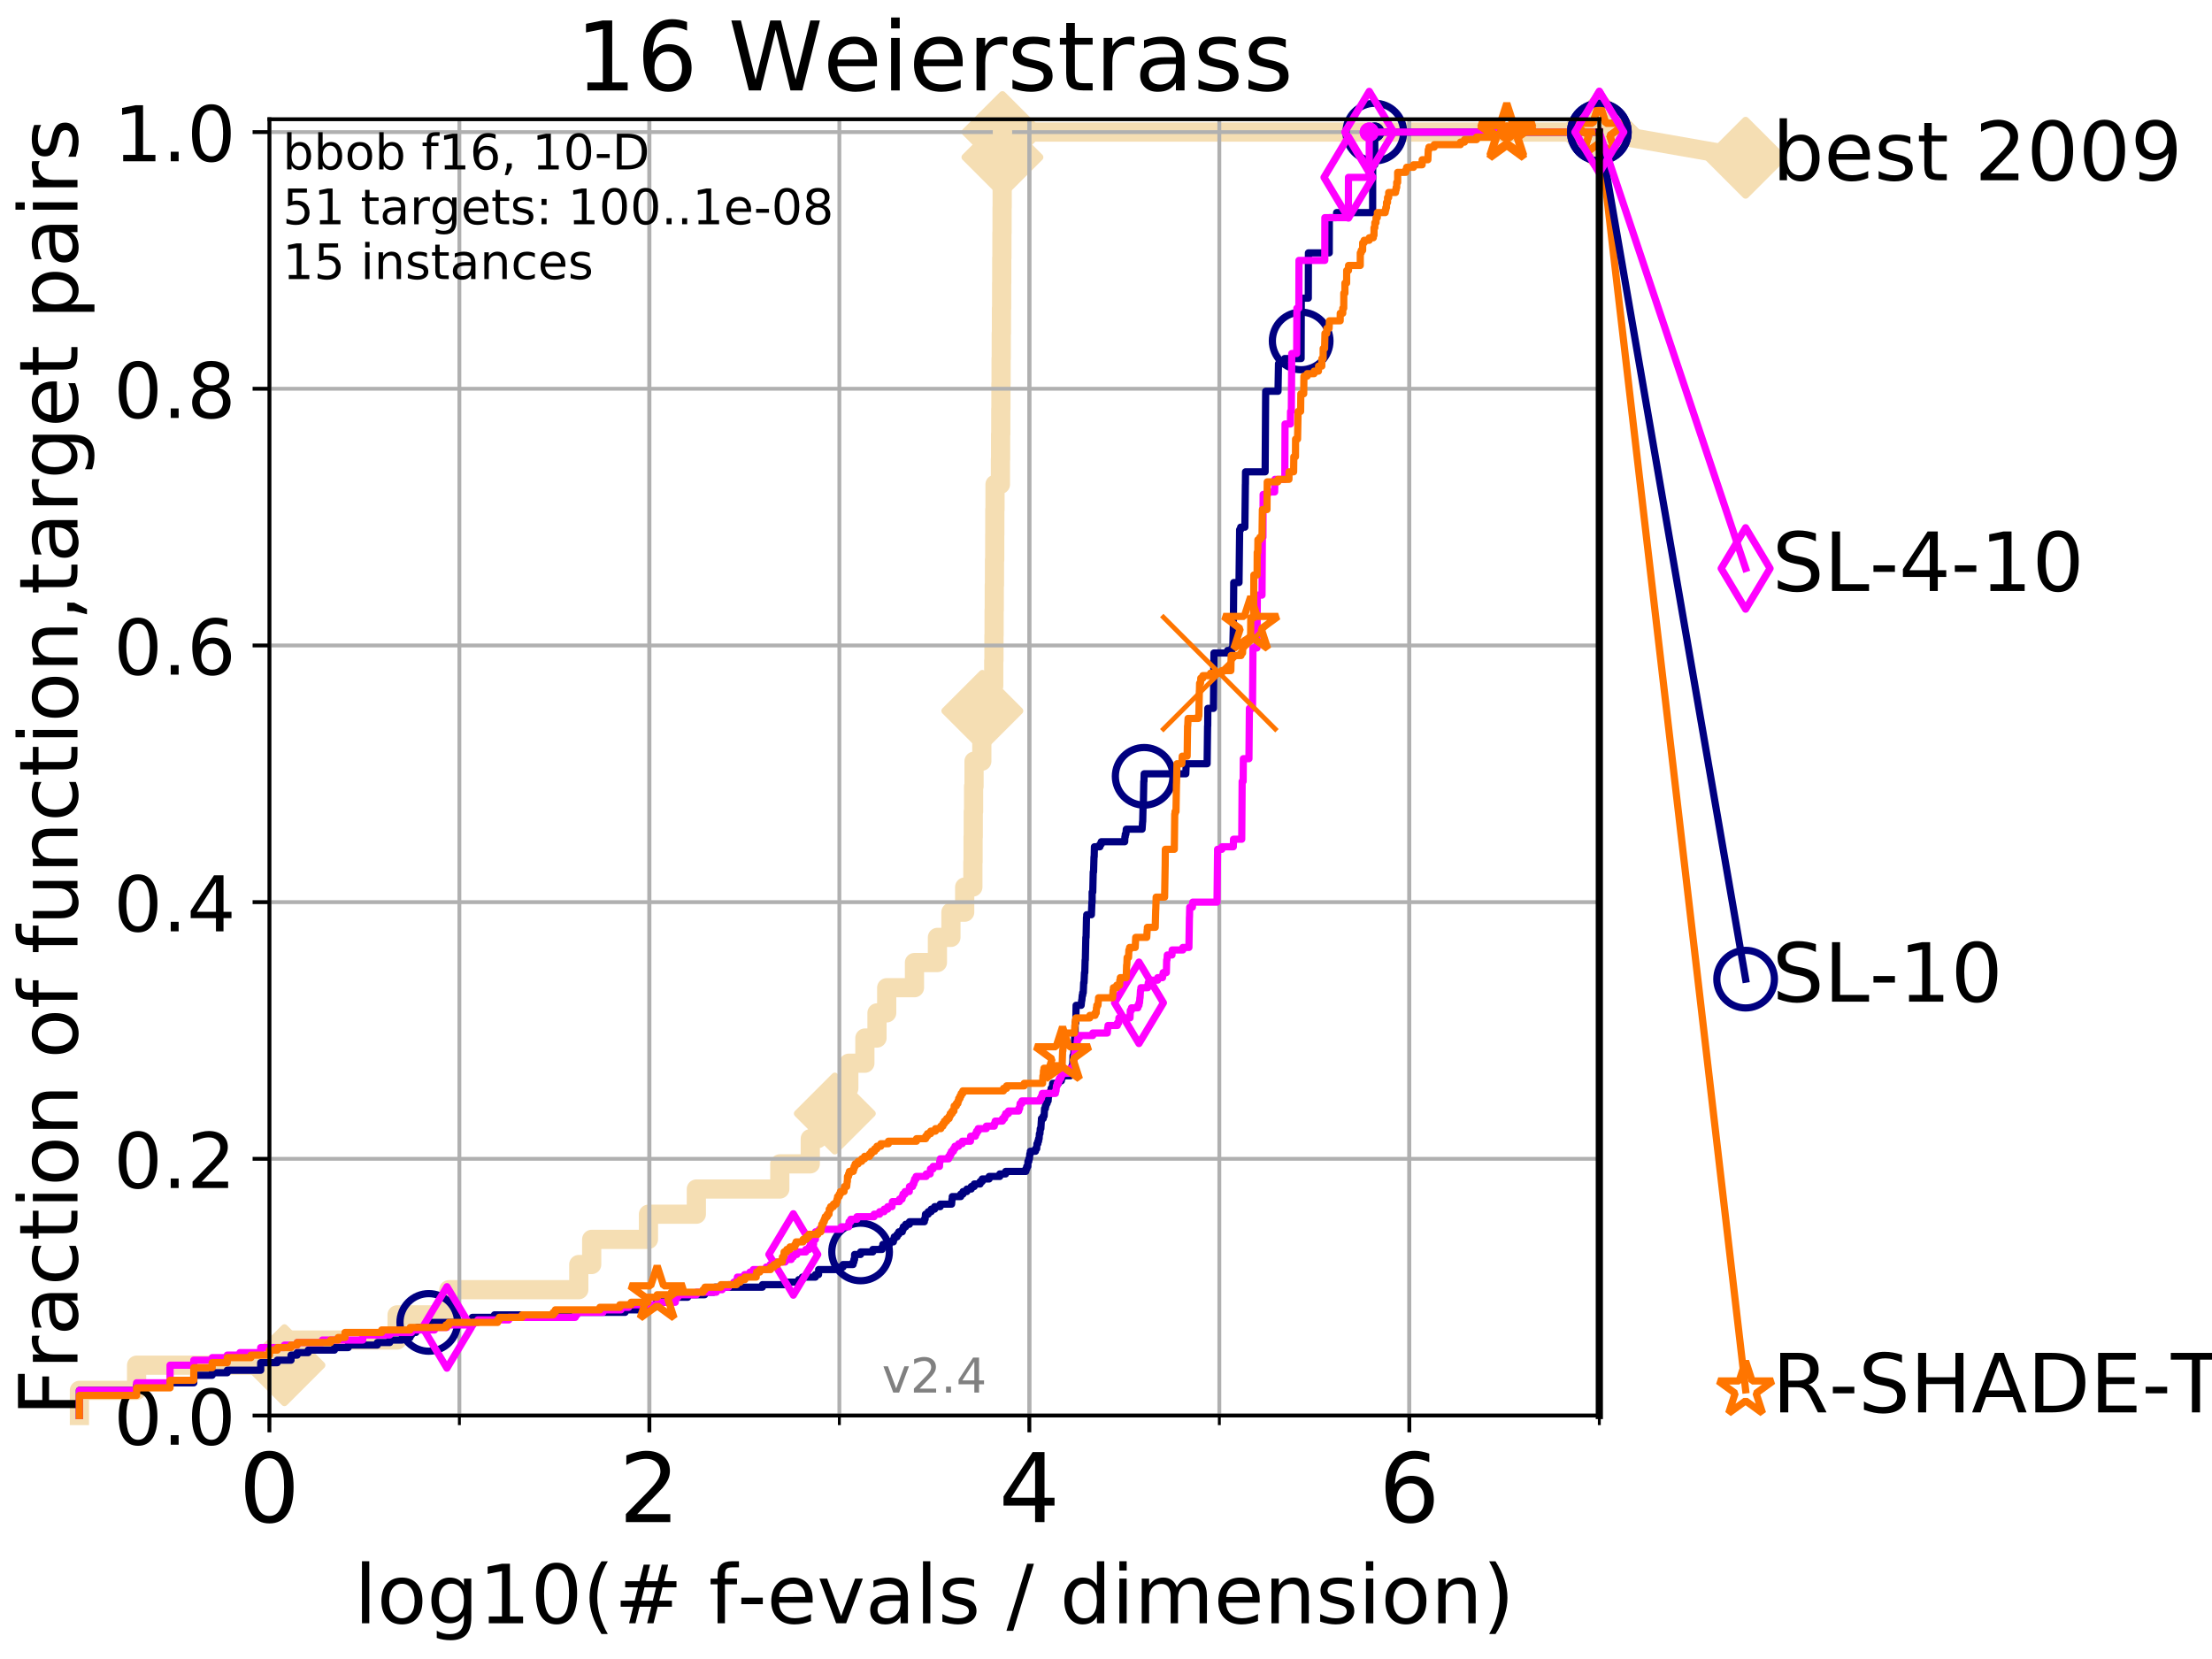 <?xml version="1.0" encoding="utf-8" standalone="no"?>
<!DOCTYPE svg PUBLIC "-//W3C//DTD SVG 1.1//EN"
  "http://www.w3.org/Graphics/SVG/1.1/DTD/svg11.dtd">
<!-- Created with matplotlib (http://matplotlib.org/) -->
<svg height="345.6pt" version="1.1" viewBox="0 0 460.8 345.6" width="460.8pt" xmlns="http://www.w3.org/2000/svg" xmlns:xlink="http://www.w3.org/1999/xlink">
 <defs>
  <style type="text/css">
*{stroke-linecap:butt;stroke-linejoin:round;}
  </style>
 </defs>
 <g id="figure_1">
  <g id="patch_1">
   <path d="M 0 345.6 
L 460.8 345.6 
L 460.8 0 
L 0 0 
z
" style="fill:#ffffff;"/>
  </g>
  <g id="axes_1">
   <g id="patch_2">
    <path d="M 56.12 294.88 
L 333.168 294.88 
L 333.168 24.84 
L 56.12 24.84 
z
" style="fill:#ffffff;"/>
   </g>
   <g id="line2d_1">
    <path d="M 16.542 294.88 
L 16.542 289.638 
L 28.456 289.638 
L 28.456 284.395 
L 59.254 284.395 
L 59.254 279.153 
L 82.72 279.153 
L 82.72 273.91 
L 93.501 273.91 
L 93.501 268.668 
L 120.569 268.668 
L 120.569 263.425 
L 123.259 263.425 
L 123.259 258.183 
L 135.086 258.183 
L 135.086 252.94 
L 145.062 252.94 
L 145.062 247.698 
L 162.445 247.698 
L 162.445 242.455 
L 168.795 242.455 
L 168.795 237.213 
L 170.331 237.213 
L 170.331 231.97 
L 173.91 231.97 
L 173.91 226.728 
L 176.821 226.728 
L 176.821 221.485 
L 180.169 221.485 
L 180.169 216.243 
L 182.695 216.243 
L 182.695 211 
L 184.715 211 
L 184.715 205.758 
L 190.499 205.758 
L 190.499 200.515 
L 195.283 200.515 
L 195.283 195.273 
L 198.093 195.273 
L 198.093 190.03 
L 200.962 190.03 
L 200.962 184.788 
L 202.665 184.788 
L 202.665 179.546 
L 202.709 179.546 
L 202.709 174.303 
L 202.749 174.303 
L 202.749 169.061 
L 202.815 169.061 
L 202.815 163.818 
L 202.91 163.818 
L 202.91 158.576 
L 204.528 158.576 
L 204.528 153.333 
L 204.563 153.333 
L 204.563 148.091 
L 204.637 148.091 
L 204.637 142.848 
L 207.015 142.848 
L 207.015 137.606 
L 207.057 137.606 
L 207.057 132.363 
L 207.087 132.363 
L 207.087 127.121 
L 207.124 127.121 
L 207.124 121.878 
L 207.167 121.878 
L 207.167 116.636 
L 207.219 116.636 
L 207.219 111.393 
L 207.238 111.393 
L 207.238 106.151 
L 207.28 106.151 
L 207.28 100.908 
L 208.409 100.908 
L 208.409 95.666 
L 208.444 95.666 
L 208.444 90.423 
L 208.481 90.423 
L 208.481 85.181 
L 208.512 85.181 
L 208.512 79.938 
L 208.545 79.938 
L 208.545 74.696 
L 208.578 74.696 
L 208.578 69.453 
L 208.619 69.453 
L 208.619 64.211 
L 208.659 64.211 
L 208.659 58.969 
L 208.684 58.969 
L 208.684 53.726 
L 208.716 53.726 
L 208.716 48.484 
L 208.747 48.484 
L 208.747 43.241 
L 208.77 43.241 
L 208.77 37.999 
L 208.801 37.999 
L 208.801 32.756 
L 208.824 32.756 
L 208.824 27.514 
L 333.168 27.514 
" style="fill:none;stroke:#f5deb3;stroke-linecap:square;stroke-width:4;"/>
   </g>
   <g id="line2d_2">
    <defs>
     <path d="M -0 7.778 
L 7.778 0 
L 0 -7.778 
L -7.778 -0 
z
" id="m4e8c2f265e" style="stroke:#f5deb3;stroke-linejoin:miter;stroke-width:1.5;"/>
    </defs>
    <g>
     <use style="fill:#f5deb3;stroke:#f5deb3;stroke-linejoin:miter;stroke-width:1.5;" x="59.254" xlink:href="#m4e8c2f265e" y="284.395"/>
     <use style="fill:#f5deb3;stroke:#f5deb3;stroke-linejoin:miter;stroke-width:1.5;" x="173.91" xlink:href="#m4e8c2f265e" y="231.97"/>
     <use style="fill:#f5deb3;stroke:#f5deb3;stroke-linejoin:miter;stroke-width:1.5;" x="204.637" xlink:href="#m4e8c2f265e" y="148.091"/>
     <use style="fill:#f5deb3;stroke:#f5deb3;stroke-linejoin:miter;stroke-width:1.5;" x="208.824" xlink:href="#m4e8c2f265e" y="32.756"/>
     <use style="fill:#f5deb3;stroke:#f5deb3;stroke-linejoin:miter;stroke-width:1.5;" x="208.824" xlink:href="#m4e8c2f265e" y="27.514"/>
     <use style="fill:#f5deb3;stroke:#f5deb3;stroke-linejoin:miter;stroke-width:1.5;" x="333.168" xlink:href="#m4e8c2f265e" y="27.514"/>
    </g>
   </g>
   <g id="line2d_3">
    <path style="fill:none;stroke:#f5deb3;stroke-linecap:square;stroke-width:4;"/>
    <g/>
   </g>
   <g id="line2d_4">
    <path d="M 333.168 27.514 
L 363.643 32.861 
" style="fill:none;stroke:#f5deb3;stroke-linecap:square;stroke-width:4;"/>
    <g>
     <use style="fill:#f5deb3;stroke:#f5deb3;stroke-linejoin:miter;stroke-width:1.5;" x="333.168" xlink:href="#m4e8c2f265e" y="27.514"/>
     <use style="fill:#f5deb3;stroke:#f5deb3;stroke-linejoin:miter;stroke-width:1.5;" x="363.643" xlink:href="#m4e8c2f265e" y="32.861"/>
    </g>
   </g>
   <g id="matplotlib.axis_1">
    <g id="xtick_1">
     <g id="line2d_5">
      <path clip-path="url(#p7d7741ebb5)" d="M 56.12 294.88 
L 56.12 24.84 
" style="fill:none;stroke:#b0b0b0;stroke-linecap:square;stroke-width:0.8;"/>
     </g>
     <g id="line2d_6">
      <defs>
       <path d="M 0 0 
L 0 3.5 
" id="m552ccd9a3a" style="stroke:#000000;stroke-width:0.8;"/>
      </defs>
      <g>
       <use style="stroke:#000000;stroke-width:0.8;" x="56.12" xlink:href="#m552ccd9a3a" y="294.88"/>
      </g>
     </g>
     <g id="text_1">
      <!-- 0 -->
      <defs>
       <path d="M 31.781 66.406 
Q 24.172 66.406 20.328 58.906 
Q 16.5 51.422 16.5 36.375 
Q 16.5 21.391 20.328 13.891 
Q 24.172 6.391 31.781 6.391 
Q 39.453 6.391 43.281 13.891 
Q 47.125 21.391 47.125 36.375 
Q 47.125 51.422 43.281 58.906 
Q 39.453 66.406 31.781 66.406 
z
M 31.781 74.219 
Q 44.047 74.219 50.516 64.516 
Q 56.984 54.828 56.984 36.375 
Q 56.984 17.969 50.516 8.266 
Q 44.047 -1.422 31.781 -1.422 
Q 19.531 -1.422 13.062 8.266 
Q 6.594 17.969 6.594 36.375 
Q 6.594 54.828 13.062 64.516 
Q 19.531 74.219 31.781 74.219 
z
" id="DejaVuSans-30"/>
      </defs>
      <g transform="translate(49.758 317.077)scale(0.2 -0.2)">
       <use xlink:href="#DejaVuSans-30"/>
      </g>
     </g>
    </g>
    <g id="xtick_2">
     <g id="line2d_7">
      <path clip-path="url(#p7d7741ebb5)" d="M 135.277 294.88 
L 135.277 24.84 
" style="fill:none;stroke:#b0b0b0;stroke-linecap:square;stroke-width:0.8;"/>
     </g>
     <g id="line2d_8">
      <g>
       <use style="stroke:#000000;stroke-width:0.8;" x="135.277" xlink:href="#m552ccd9a3a" y="294.88"/>
      </g>
     </g>
     <g id="text_2">
      <!-- 2 -->
      <defs>
       <path d="M 19.188 8.297 
L 53.609 8.297 
L 53.609 0 
L 7.328 0 
L 7.328 8.297 
Q 12.938 14.109 22.625 23.891 
Q 32.328 33.688 34.812 36.531 
Q 39.547 41.844 41.422 45.531 
Q 43.312 49.219 43.312 52.781 
Q 43.312 58.594 39.234 62.25 
Q 35.156 65.922 28.609 65.922 
Q 23.969 65.922 18.812 64.312 
Q 13.672 62.703 7.812 59.422 
L 7.812 69.391 
Q 13.766 71.781 18.938 73 
Q 24.125 74.219 28.422 74.219 
Q 39.75 74.219 46.484 68.547 
Q 53.219 62.891 53.219 53.422 
Q 53.219 48.922 51.531 44.891 
Q 49.859 40.875 45.406 35.406 
Q 44.188 33.984 37.641 27.219 
Q 31.109 20.453 19.188 8.297 
z
" id="DejaVuSans-32"/>
      </defs>
      <g transform="translate(128.914 317.077)scale(0.2 -0.2)">
       <use xlink:href="#DejaVuSans-32"/>
      </g>
     </g>
    </g>
    <g id="xtick_3">
     <g id="line2d_9">
      <path clip-path="url(#p7d7741ebb5)" d="M 214.433 294.88 
L 214.433 24.84 
" style="fill:none;stroke:#b0b0b0;stroke-linecap:square;stroke-width:0.8;"/>
     </g>
     <g id="line2d_10">
      <g>
       <use style="stroke:#000000;stroke-width:0.8;" x="214.433" xlink:href="#m552ccd9a3a" y="294.88"/>
      </g>
     </g>
     <g id="text_3">
      <!-- 4 -->
      <defs>
       <path d="M 37.797 64.312 
L 12.891 25.391 
L 37.797 25.391 
z
M 35.203 72.906 
L 47.609 72.906 
L 47.609 25.391 
L 58.016 25.391 
L 58.016 17.188 
L 47.609 17.188 
L 47.609 0 
L 37.797 0 
L 37.797 17.188 
L 4.891 17.188 
L 4.891 26.703 
z
" id="DejaVuSans-34"/>
      </defs>
      <g transform="translate(208.071 317.077)scale(0.2 -0.2)">
       <use xlink:href="#DejaVuSans-34"/>
      </g>
     </g>
    </g>
    <g id="xtick_4">
     <g id="line2d_11">
      <path clip-path="url(#p7d7741ebb5)" d="M 293.59 294.88 
L 293.59 24.84 
" style="fill:none;stroke:#b0b0b0;stroke-linecap:square;stroke-width:0.8;"/>
     </g>
     <g id="line2d_12">
      <g>
       <use style="stroke:#000000;stroke-width:0.8;" x="293.59" xlink:href="#m552ccd9a3a" y="294.88"/>
      </g>
     </g>
     <g id="text_4">
      <!-- 6 -->
      <defs>
       <path d="M 33.016 40.375 
Q 26.375 40.375 22.484 35.828 
Q 18.609 31.297 18.609 23.391 
Q 18.609 15.531 22.484 10.953 
Q 26.375 6.391 33.016 6.391 
Q 39.656 6.391 43.531 10.953 
Q 47.406 15.531 47.406 23.391 
Q 47.406 31.297 43.531 35.828 
Q 39.656 40.375 33.016 40.375 
z
M 52.594 71.297 
L 52.594 62.312 
Q 48.875 64.062 45.094 64.984 
Q 41.312 65.922 37.594 65.922 
Q 27.828 65.922 22.672 59.328 
Q 17.531 52.734 16.797 39.406 
Q 19.672 43.656 24.016 45.922 
Q 28.375 48.188 33.594 48.188 
Q 44.578 48.188 50.953 41.516 
Q 57.328 34.859 57.328 23.391 
Q 57.328 12.156 50.688 5.359 
Q 44.047 -1.422 33.016 -1.422 
Q 20.359 -1.422 13.672 8.266 
Q 6.984 17.969 6.984 36.375 
Q 6.984 53.656 15.188 63.938 
Q 23.391 74.219 37.203 74.219 
Q 40.922 74.219 44.703 73.484 
Q 48.484 72.75 52.594 71.297 
z
" id="DejaVuSans-36"/>
      </defs>
      <g transform="translate(287.227 317.077)scale(0.2 -0.2)">
       <use xlink:href="#DejaVuSans-36"/>
      </g>
     </g>
    </g>
    <g id="xtick_5">
     <g id="line2d_13">
      <path clip-path="url(#p7d7741ebb5)" d="M 56.12 294.88 
L 56.12 24.84 
" style="fill:none;stroke:#b0b0b0;stroke-linecap:square;stroke-width:0.8;"/>
     </g>
     <g id="line2d_14">
      <defs>
       <path d="M 0 0 
L 0 2 
" id="m9ada9af709" style="stroke:#000000;stroke-width:0.6;"/>
      </defs>
      <g>
       <use style="stroke:#000000;stroke-width:0.6;" x="56.12" xlink:href="#m9ada9af709" y="294.88"/>
      </g>
     </g>
    </g>
    <g id="xtick_6">
     <g id="line2d_15">
      <path clip-path="url(#p7d7741ebb5)" d="M 95.698 294.88 
L 95.698 24.84 
" style="fill:none;stroke:#b0b0b0;stroke-linecap:square;stroke-width:0.8;"/>
     </g>
     <g id="line2d_16">
      <g>
       <use style="stroke:#000000;stroke-width:0.6;" x="95.698" xlink:href="#m9ada9af709" y="294.88"/>
      </g>
     </g>
    </g>
    <g id="xtick_7">
     <g id="line2d_17">
      <path clip-path="url(#p7d7741ebb5)" d="M 135.277 294.88 
L 135.277 24.84 
" style="fill:none;stroke:#b0b0b0;stroke-linecap:square;stroke-width:0.8;"/>
     </g>
     <g id="line2d_18">
      <g>
       <use style="stroke:#000000;stroke-width:0.6;" x="135.277" xlink:href="#m9ada9af709" y="294.88"/>
      </g>
     </g>
    </g>
    <g id="xtick_8">
     <g id="line2d_19">
      <path clip-path="url(#p7d7741ebb5)" d="M 174.855 294.88 
L 174.855 24.84 
" style="fill:none;stroke:#b0b0b0;stroke-linecap:square;stroke-width:0.8;"/>
     </g>
     <g id="line2d_20">
      <g>
       <use style="stroke:#000000;stroke-width:0.6;" x="174.855" xlink:href="#m9ada9af709" y="294.88"/>
      </g>
     </g>
    </g>
    <g id="xtick_9">
     <g id="line2d_21">
      <path clip-path="url(#p7d7741ebb5)" d="M 214.433 294.88 
L 214.433 24.84 
" style="fill:none;stroke:#b0b0b0;stroke-linecap:square;stroke-width:0.8;"/>
     </g>
     <g id="line2d_22">
      <g>
       <use style="stroke:#000000;stroke-width:0.6;" x="214.433" xlink:href="#m9ada9af709" y="294.88"/>
      </g>
     </g>
    </g>
    <g id="xtick_10">
     <g id="line2d_23">
      <path clip-path="url(#p7d7741ebb5)" d="M 254.011 294.88 
L 254.011 24.84 
" style="fill:none;stroke:#b0b0b0;stroke-linecap:square;stroke-width:0.8;"/>
     </g>
     <g id="line2d_24">
      <g>
       <use style="stroke:#000000;stroke-width:0.6;" x="254.011" xlink:href="#m9ada9af709" y="294.88"/>
      </g>
     </g>
    </g>
    <g id="xtick_11">
     <g id="line2d_25">
      <path clip-path="url(#p7d7741ebb5)" d="M 293.59 294.88 
L 293.59 24.84 
" style="fill:none;stroke:#b0b0b0;stroke-linecap:square;stroke-width:0.8;"/>
     </g>
     <g id="line2d_26">
      <g>
       <use style="stroke:#000000;stroke-width:0.6;" x="293.59" xlink:href="#m9ada9af709" y="294.88"/>
      </g>
     </g>
    </g>
    <g id="xtick_12">
     <g id="line2d_27">
      <path clip-path="url(#p7d7741ebb5)" d="M 333.168 294.88 
L 333.168 24.84 
" style="fill:none;stroke:#b0b0b0;stroke-linecap:square;stroke-width:0.8;"/>
     </g>
     <g id="line2d_28">
      <g>
       <use style="stroke:#000000;stroke-width:0.6;" x="333.168" xlink:href="#m9ada9af709" y="294.88"/>
      </g>
     </g>
    </g>
    <g id="text_5">
     <!-- log10(# f-evals / dimension) -->
     <defs>
      <path d="M 9.422 75.984 
L 18.406 75.984 
L 18.406 0 
L 9.422 0 
z
" id="DejaVuSans-6c"/>
      <path d="M 30.609 48.391 
Q 23.391 48.391 19.188 42.75 
Q 14.984 37.109 14.984 27.297 
Q 14.984 17.484 19.156 11.844 
Q 23.344 6.203 30.609 6.203 
Q 37.797 6.203 41.984 11.859 
Q 46.188 17.531 46.188 27.297 
Q 46.188 37.016 41.984 42.703 
Q 37.797 48.391 30.609 48.391 
z
M 30.609 56 
Q 42.328 56 49.016 48.375 
Q 55.719 40.766 55.719 27.297 
Q 55.719 13.875 49.016 6.219 
Q 42.328 -1.422 30.609 -1.422 
Q 18.844 -1.422 12.172 6.219 
Q 5.516 13.875 5.516 27.297 
Q 5.516 40.766 12.172 48.375 
Q 18.844 56 30.609 56 
z
" id="DejaVuSans-6f"/>
      <path d="M 45.406 27.984 
Q 45.406 37.75 41.375 43.109 
Q 37.359 48.484 30.078 48.484 
Q 22.859 48.484 18.828 43.109 
Q 14.797 37.75 14.797 27.984 
Q 14.797 18.266 18.828 12.891 
Q 22.859 7.516 30.078 7.516 
Q 37.359 7.516 41.375 12.891 
Q 45.406 18.266 45.406 27.984 
z
M 54.391 6.781 
Q 54.391 -7.172 48.188 -13.984 
Q 42 -20.797 29.203 -20.797 
Q 24.469 -20.797 20.266 -20.094 
Q 16.062 -19.391 12.109 -17.922 
L 12.109 -9.188 
Q 16.062 -11.328 19.922 -12.344 
Q 23.781 -13.375 27.781 -13.375 
Q 36.625 -13.375 41.016 -8.766 
Q 45.406 -4.156 45.406 5.172 
L 45.406 9.625 
Q 42.625 4.781 38.281 2.391 
Q 33.938 0 27.875 0 
Q 17.828 0 11.672 7.656 
Q 5.516 15.328 5.516 27.984 
Q 5.516 40.672 11.672 48.328 
Q 17.828 56 27.875 56 
Q 33.938 56 38.281 53.609 
Q 42.625 51.219 45.406 46.391 
L 45.406 54.688 
L 54.391 54.688 
z
" id="DejaVuSans-67"/>
      <path d="M 12.406 8.297 
L 28.516 8.297 
L 28.516 63.922 
L 10.984 60.406 
L 10.984 69.391 
L 28.422 72.906 
L 38.281 72.906 
L 38.281 8.297 
L 54.391 8.297 
L 54.391 0 
L 12.406 0 
z
" id="DejaVuSans-31"/>
      <path d="M 31 75.875 
Q 24.469 64.656 21.281 53.656 
Q 18.109 42.672 18.109 31.391 
Q 18.109 20.125 21.312 9.062 
Q 24.516 -2 31 -13.188 
L 23.188 -13.188 
Q 15.875 -1.703 12.234 9.375 
Q 8.594 20.453 8.594 31.391 
Q 8.594 42.281 12.203 53.312 
Q 15.828 64.359 23.188 75.875 
z
" id="DejaVuSans-28"/>
      <path d="M 51.125 44 
L 36.922 44 
L 32.812 27.688 
L 47.125 27.688 
z
M 43.797 71.781 
L 38.719 51.516 
L 52.984 51.516 
L 58.109 71.781 
L 65.922 71.781 
L 60.891 51.516 
L 76.125 51.516 
L 76.125 44 
L 58.984 44 
L 54.984 27.688 
L 70.516 27.688 
L 70.516 20.219 
L 53.078 20.219 
L 48 0 
L 40.188 0 
L 45.219 20.219 
L 30.906 20.219 
L 25.875 0 
L 18.016 0 
L 23.094 20.219 
L 7.719 20.219 
L 7.719 27.688 
L 24.906 27.688 
L 29 44 
L 13.281 44 
L 13.281 51.516 
L 30.906 51.516 
L 35.891 71.781 
z
" id="DejaVuSans-23"/>
      <path id="DejaVuSans-20"/>
      <path d="M 37.109 75.984 
L 37.109 68.5 
L 28.516 68.5 
Q 23.688 68.5 21.797 66.547 
Q 19.922 64.594 19.922 59.516 
L 19.922 54.688 
L 34.719 54.688 
L 34.719 47.703 
L 19.922 47.703 
L 19.922 0 
L 10.891 0 
L 10.891 47.703 
L 2.297 47.703 
L 2.297 54.688 
L 10.891 54.688 
L 10.891 58.5 
Q 10.891 67.625 15.141 71.797 
Q 19.391 75.984 28.609 75.984 
z
" id="DejaVuSans-66"/>
      <path d="M 4.891 31.391 
L 31.203 31.391 
L 31.203 23.391 
L 4.891 23.391 
z
" id="DejaVuSans-2d"/>
      <path d="M 56.203 29.594 
L 56.203 25.203 
L 14.891 25.203 
Q 15.484 15.922 20.484 11.062 
Q 25.484 6.203 34.422 6.203 
Q 39.594 6.203 44.453 7.469 
Q 49.312 8.734 54.109 11.281 
L 54.109 2.781 
Q 49.266 0.734 44.188 -0.344 
Q 39.109 -1.422 33.891 -1.422 
Q 20.797 -1.422 13.156 6.188 
Q 5.516 13.812 5.516 26.812 
Q 5.516 40.234 12.766 48.109 
Q 20.016 56 32.328 56 
Q 43.359 56 49.781 48.891 
Q 56.203 41.797 56.203 29.594 
z
M 47.219 32.234 
Q 47.125 39.594 43.094 43.984 
Q 39.062 48.391 32.422 48.391 
Q 24.906 48.391 20.391 44.141 
Q 15.875 39.891 15.188 32.172 
z
" id="DejaVuSans-65"/>
      <path d="M 2.984 54.688 
L 12.5 54.688 
L 29.594 8.797 
L 46.688 54.688 
L 56.203 54.688 
L 35.688 0 
L 23.484 0 
z
" id="DejaVuSans-76"/>
      <path d="M 34.281 27.484 
Q 23.391 27.484 19.188 25 
Q 14.984 22.516 14.984 16.5 
Q 14.984 11.719 18.141 8.906 
Q 21.297 6.109 26.703 6.109 
Q 34.188 6.109 38.703 11.406 
Q 43.219 16.703 43.219 25.484 
L 43.219 27.484 
z
M 52.203 31.203 
L 52.203 0 
L 43.219 0 
L 43.219 8.297 
Q 40.141 3.328 35.547 0.953 
Q 30.953 -1.422 24.312 -1.422 
Q 15.922 -1.422 10.953 3.297 
Q 6 8.016 6 15.922 
Q 6 25.141 12.172 29.828 
Q 18.359 34.516 30.609 34.516 
L 43.219 34.516 
L 43.219 35.406 
Q 43.219 41.609 39.141 45 
Q 35.062 48.391 27.688 48.391 
Q 23 48.391 18.547 47.266 
Q 14.109 46.141 10.016 43.891 
L 10.016 52.203 
Q 14.938 54.109 19.578 55.047 
Q 24.219 56 28.609 56 
Q 40.484 56 46.344 49.844 
Q 52.203 43.703 52.203 31.203 
z
" id="DejaVuSans-61"/>
      <path d="M 44.281 53.078 
L 44.281 44.578 
Q 40.484 46.531 36.375 47.5 
Q 32.281 48.484 27.875 48.484 
Q 21.188 48.484 17.844 46.438 
Q 14.5 44.391 14.5 40.281 
Q 14.5 37.156 16.891 35.375 
Q 19.281 33.594 26.516 31.984 
L 29.594 31.297 
Q 39.156 29.25 43.188 25.516 
Q 47.219 21.781 47.219 15.094 
Q 47.219 7.469 41.188 3.016 
Q 35.156 -1.422 24.609 -1.422 
Q 20.219 -1.422 15.453 -0.562 
Q 10.688 0.297 5.422 2 
L 5.422 11.281 
Q 10.406 8.688 15.234 7.391 
Q 20.062 6.109 24.812 6.109 
Q 31.156 6.109 34.562 8.281 
Q 37.984 10.453 37.984 14.406 
Q 37.984 18.062 35.516 20.016 
Q 33.062 21.969 24.703 23.781 
L 21.578 24.516 
Q 13.234 26.266 9.516 29.906 
Q 5.812 33.547 5.812 39.891 
Q 5.812 47.609 11.281 51.797 
Q 16.75 56 26.812 56 
Q 31.781 56 36.172 55.266 
Q 40.578 54.547 44.281 53.078 
z
" id="DejaVuSans-73"/>
      <path d="M 25.391 72.906 
L 33.688 72.906 
L 8.297 -9.281 
L 0 -9.281 
z
" id="DejaVuSans-2f"/>
      <path d="M 45.406 46.391 
L 45.406 75.984 
L 54.391 75.984 
L 54.391 0 
L 45.406 0 
L 45.406 8.203 
Q 42.578 3.328 38.25 0.953 
Q 33.938 -1.422 27.875 -1.422 
Q 17.969 -1.422 11.734 6.484 
Q 5.516 14.406 5.516 27.297 
Q 5.516 40.188 11.734 48.094 
Q 17.969 56 27.875 56 
Q 33.938 56 38.25 53.625 
Q 42.578 51.266 45.406 46.391 
z
M 14.797 27.297 
Q 14.797 17.391 18.875 11.75 
Q 22.953 6.109 30.078 6.109 
Q 37.203 6.109 41.297 11.75 
Q 45.406 17.391 45.406 27.297 
Q 45.406 37.203 41.297 42.844 
Q 37.203 48.484 30.078 48.484 
Q 22.953 48.484 18.875 42.844 
Q 14.797 37.203 14.797 27.297 
z
" id="DejaVuSans-64"/>
      <path d="M 9.422 54.688 
L 18.406 54.688 
L 18.406 0 
L 9.422 0 
z
M 9.422 75.984 
L 18.406 75.984 
L 18.406 64.594 
L 9.422 64.594 
z
" id="DejaVuSans-69"/>
      <path d="M 52 44.188 
Q 55.375 50.25 60.062 53.125 
Q 64.75 56 71.094 56 
Q 79.641 56 84.281 50.016 
Q 88.922 44.047 88.922 33.016 
L 88.922 0 
L 79.891 0 
L 79.891 32.719 
Q 79.891 40.578 77.094 44.375 
Q 74.312 48.188 68.609 48.188 
Q 61.625 48.188 57.562 43.547 
Q 53.516 38.922 53.516 30.906 
L 53.516 0 
L 44.484 0 
L 44.484 32.719 
Q 44.484 40.625 41.703 44.406 
Q 38.922 48.188 33.109 48.188 
Q 26.219 48.188 22.156 43.531 
Q 18.109 38.875 18.109 30.906 
L 18.109 0 
L 9.078 0 
L 9.078 54.688 
L 18.109 54.688 
L 18.109 46.188 
Q 21.188 51.219 25.484 53.609 
Q 29.781 56 35.688 56 
Q 41.656 56 45.828 52.969 
Q 50 49.953 52 44.188 
z
" id="DejaVuSans-6d"/>
      <path d="M 54.891 33.016 
L 54.891 0 
L 45.906 0 
L 45.906 32.719 
Q 45.906 40.484 42.875 44.328 
Q 39.844 48.188 33.797 48.188 
Q 26.516 48.188 22.312 43.547 
Q 18.109 38.922 18.109 30.906 
L 18.109 0 
L 9.078 0 
L 9.078 54.688 
L 18.109 54.688 
L 18.109 46.188 
Q 21.344 51.125 25.703 53.562 
Q 30.078 56 35.797 56 
Q 45.219 56 50.047 50.172 
Q 54.891 44.344 54.891 33.016 
z
" id="DejaVuSans-6e"/>
      <path d="M 8.016 75.875 
L 15.828 75.875 
Q 23.141 64.359 26.781 53.312 
Q 30.422 42.281 30.422 31.391 
Q 30.422 20.453 26.781 9.375 
Q 23.141 -1.703 15.828 -13.188 
L 8.016 -13.188 
Q 14.5 -2 17.703 9.062 
Q 20.906 20.125 20.906 31.391 
Q 20.906 42.672 17.703 53.656 
Q 14.5 64.656 8.016 75.875 
z
" id="DejaVuSans-29"/>
     </defs>
     <g transform="translate(73.803 338.154)scale(0.17 -0.17)">
      <use xlink:href="#DejaVuSans-6c"/>
      <use x="27.783" xlink:href="#DejaVuSans-6f"/>
      <use x="88.965" xlink:href="#DejaVuSans-67"/>
      <use x="152.441" xlink:href="#DejaVuSans-31"/>
      <use x="216.064" xlink:href="#DejaVuSans-30"/>
      <use x="279.688" xlink:href="#DejaVuSans-28"/>
      <use x="318.701" xlink:href="#DejaVuSans-23"/>
      <use x="402.49" xlink:href="#DejaVuSans-20"/>
      <use x="434.277" xlink:href="#DejaVuSans-66"/>
      <use x="469.404" xlink:href="#DejaVuSans-2d"/>
      <use x="505.488" xlink:href="#DejaVuSans-65"/>
      <use x="567.012" xlink:href="#DejaVuSans-76"/>
      <use x="626.191" xlink:href="#DejaVuSans-61"/>
      <use x="687.471" xlink:href="#DejaVuSans-6c"/>
      <use x="715.254" xlink:href="#DejaVuSans-73"/>
      <use x="767.354" xlink:href="#DejaVuSans-20"/>
      <use x="799.141" xlink:href="#DejaVuSans-2f"/>
      <use x="832.832" xlink:href="#DejaVuSans-20"/>
      <use x="864.619" xlink:href="#DejaVuSans-64"/>
      <use x="928.096" xlink:href="#DejaVuSans-69"/>
      <use x="955.879" xlink:href="#DejaVuSans-6d"/>
      <use x="1053.291" xlink:href="#DejaVuSans-65"/>
      <use x="1114.814" xlink:href="#DejaVuSans-6e"/>
      <use x="1178.193" xlink:href="#DejaVuSans-73"/>
      <use x="1230.293" xlink:href="#DejaVuSans-69"/>
      <use x="1258.076" xlink:href="#DejaVuSans-6f"/>
      <use x="1319.258" xlink:href="#DejaVuSans-6e"/>
      <use x="1382.637" xlink:href="#DejaVuSans-29"/>
     </g>
    </g>
   </g>
   <g id="matplotlib.axis_2">
    <g id="ytick_1">
     <g id="line2d_29">
      <path clip-path="url(#p7d7741ebb5)" d="M 56.12 294.88 
L 333.168 294.88 
" style="fill:none;stroke:#b0b0b0;stroke-linecap:square;stroke-width:0.8;"/>
     </g>
     <g id="line2d_30">
      <defs>
       <path d="M 0 0 
L -3.5 0 
" id="m639f844cdb" style="stroke:#000000;stroke-width:0.8;"/>
      </defs>
      <g>
       <use style="stroke:#000000;stroke-width:0.8;" x="56.12" xlink:href="#m639f844cdb" y="294.88"/>
      </g>
     </g>
     <g id="text_6">
      <!-- 0.0 -->
      <defs>
       <path d="M 10.688 12.406 
L 21 12.406 
L 21 0 
L 10.688 0 
z
" id="DejaVuSans-2e"/>
      </defs>
      <g transform="translate(23.675 300.959)scale(0.16 -0.16)">
       <use xlink:href="#DejaVuSans-30"/>
       <use x="63.623" xlink:href="#DejaVuSans-2e"/>
       <use x="95.41" xlink:href="#DejaVuSans-30"/>
      </g>
     </g>
    </g>
    <g id="ytick_2">
     <g id="line2d_31">
      <path clip-path="url(#p7d7741ebb5)" d="M 56.12 241.407 
L 333.168 241.407 
" style="fill:none;stroke:#b0b0b0;stroke-linecap:square;stroke-width:0.8;"/>
     </g>
     <g id="line2d_32">
      <g>
       <use style="stroke:#000000;stroke-width:0.8;" x="56.12" xlink:href="#m639f844cdb" y="241.407"/>
      </g>
     </g>
     <g id="text_7">
      <!-- 0.2 -->
      <g transform="translate(23.675 247.485)scale(0.16 -0.16)">
       <use xlink:href="#DejaVuSans-30"/>
       <use x="63.623" xlink:href="#DejaVuSans-2e"/>
       <use x="95.41" xlink:href="#DejaVuSans-32"/>
      </g>
     </g>
    </g>
    <g id="ytick_3">
     <g id="line2d_33">
      <path clip-path="url(#p7d7741ebb5)" d="M 56.12 187.933 
L 333.168 187.933 
" style="fill:none;stroke:#b0b0b0;stroke-linecap:square;stroke-width:0.8;"/>
     </g>
     <g id="line2d_34">
      <g>
       <use style="stroke:#000000;stroke-width:0.8;" x="56.12" xlink:href="#m639f844cdb" y="187.933"/>
      </g>
     </g>
     <g id="text_8">
      <!-- 0.4 -->
      <g transform="translate(23.675 194.012)scale(0.16 -0.16)">
       <use xlink:href="#DejaVuSans-30"/>
       <use x="63.623" xlink:href="#DejaVuSans-2e"/>
       <use x="95.41" xlink:href="#DejaVuSans-34"/>
      </g>
     </g>
    </g>
    <g id="ytick_4">
     <g id="line2d_35">
      <path clip-path="url(#p7d7741ebb5)" d="M 56.12 134.46 
L 333.168 134.46 
" style="fill:none;stroke:#b0b0b0;stroke-linecap:square;stroke-width:0.8;"/>
     </g>
     <g id="line2d_36">
      <g>
       <use style="stroke:#000000;stroke-width:0.8;" x="56.12" xlink:href="#m639f844cdb" y="134.46"/>
      </g>
     </g>
     <g id="text_9">
      <!-- 0.6 -->
      <g transform="translate(23.675 140.539)scale(0.16 -0.16)">
       <use xlink:href="#DejaVuSans-30"/>
       <use x="63.623" xlink:href="#DejaVuSans-2e"/>
       <use x="95.41" xlink:href="#DejaVuSans-36"/>
      </g>
     </g>
    </g>
    <g id="ytick_5">
     <g id="line2d_37">
      <path clip-path="url(#p7d7741ebb5)" d="M 56.12 80.987 
L 333.168 80.987 
" style="fill:none;stroke:#b0b0b0;stroke-linecap:square;stroke-width:0.8;"/>
     </g>
     <g id="line2d_38">
      <g>
       <use style="stroke:#000000;stroke-width:0.8;" x="56.12" xlink:href="#m639f844cdb" y="80.987"/>
      </g>
     </g>
     <g id="text_10">
      <!-- 0.8 -->
      <defs>
       <path d="M 31.781 34.625 
Q 24.75 34.625 20.719 30.859 
Q 16.703 27.094 16.703 20.516 
Q 16.703 13.922 20.719 10.156 
Q 24.75 6.391 31.781 6.391 
Q 38.812 6.391 42.859 10.172 
Q 46.922 13.969 46.922 20.516 
Q 46.922 27.094 42.891 30.859 
Q 38.875 34.625 31.781 34.625 
z
M 21.922 38.812 
Q 15.578 40.375 12.031 44.719 
Q 8.5 49.078 8.5 55.328 
Q 8.5 64.062 14.719 69.141 
Q 20.953 74.219 31.781 74.219 
Q 42.672 74.219 48.875 69.141 
Q 55.078 64.062 55.078 55.328 
Q 55.078 49.078 51.531 44.719 
Q 48 40.375 41.703 38.812 
Q 48.828 37.156 52.797 32.312 
Q 56.781 27.484 56.781 20.516 
Q 56.781 9.906 50.312 4.234 
Q 43.844 -1.422 31.781 -1.422 
Q 19.734 -1.422 13.25 4.234 
Q 6.781 9.906 6.781 20.516 
Q 6.781 27.484 10.781 32.312 
Q 14.797 37.156 21.922 38.812 
z
M 18.312 54.391 
Q 18.312 48.734 21.844 45.562 
Q 25.391 42.391 31.781 42.391 
Q 38.141 42.391 41.719 45.562 
Q 45.312 48.734 45.312 54.391 
Q 45.312 60.062 41.719 63.234 
Q 38.141 66.406 31.781 66.406 
Q 25.391 66.406 21.844 63.234 
Q 18.312 60.062 18.312 54.391 
z
" id="DejaVuSans-38"/>
      </defs>
      <g transform="translate(23.675 87.066)scale(0.16 -0.16)">
       <use xlink:href="#DejaVuSans-30"/>
       <use x="63.623" xlink:href="#DejaVuSans-2e"/>
       <use x="95.41" xlink:href="#DejaVuSans-38"/>
      </g>
     </g>
    </g>
    <g id="ytick_6">
     <g id="line2d_39">
      <path clip-path="url(#p7d7741ebb5)" d="M 56.12 27.514 
L 333.168 27.514 
" style="fill:none;stroke:#b0b0b0;stroke-linecap:square;stroke-width:0.8;"/>
     </g>
     <g id="line2d_40">
      <g>
       <use style="stroke:#000000;stroke-width:0.8;" x="56.12" xlink:href="#m639f844cdb" y="27.514"/>
      </g>
     </g>
     <g id="text_11">
      <!-- 1.0 -->
      <g transform="translate(23.675 33.592)scale(0.16 -0.16)">
       <use xlink:href="#DejaVuSans-31"/>
       <use x="63.623" xlink:href="#DejaVuSans-2e"/>
       <use x="95.41" xlink:href="#DejaVuSans-30"/>
      </g>
     </g>
    </g>
    <g id="text_12">
     <!-- Fraction of function,target pairs -->
     <defs>
      <path d="M 9.812 72.906 
L 51.703 72.906 
L 51.703 64.594 
L 19.672 64.594 
L 19.672 43.109 
L 48.578 43.109 
L 48.578 34.812 
L 19.672 34.812 
L 19.672 0 
L 9.812 0 
z
" id="DejaVuSans-46"/>
      <path d="M 41.109 46.297 
Q 39.594 47.172 37.812 47.578 
Q 36.031 48 33.891 48 
Q 26.266 48 22.188 43.047 
Q 18.109 38.094 18.109 28.812 
L 18.109 0 
L 9.078 0 
L 9.078 54.688 
L 18.109 54.688 
L 18.109 46.188 
Q 20.953 51.172 25.484 53.578 
Q 30.031 56 36.531 56 
Q 37.453 56 38.578 55.875 
Q 39.703 55.766 41.062 55.516 
z
" id="DejaVuSans-72"/>
      <path d="M 48.781 52.594 
L 48.781 44.188 
Q 44.969 46.297 41.141 47.344 
Q 37.312 48.391 33.406 48.391 
Q 24.656 48.391 19.812 42.844 
Q 14.984 37.312 14.984 27.297 
Q 14.984 17.281 19.812 11.734 
Q 24.656 6.203 33.406 6.203 
Q 37.312 6.203 41.141 7.25 
Q 44.969 8.297 48.781 10.406 
L 48.781 2.094 
Q 45.016 0.344 40.984 -0.531 
Q 36.969 -1.422 32.422 -1.422 
Q 20.062 -1.422 12.781 6.344 
Q 5.516 14.109 5.516 27.297 
Q 5.516 40.672 12.859 48.328 
Q 20.219 56 33.016 56 
Q 37.156 56 41.109 55.141 
Q 45.062 54.297 48.781 52.594 
z
" id="DejaVuSans-63"/>
      <path d="M 18.312 70.219 
L 18.312 54.688 
L 36.812 54.688 
L 36.812 47.703 
L 18.312 47.703 
L 18.312 18.016 
Q 18.312 11.328 20.141 9.422 
Q 21.969 7.516 27.594 7.516 
L 36.812 7.516 
L 36.812 0 
L 27.594 0 
Q 17.188 0 13.234 3.875 
Q 9.281 7.766 9.281 18.016 
L 9.281 47.703 
L 2.688 47.703 
L 2.688 54.688 
L 9.281 54.688 
L 9.281 70.219 
z
" id="DejaVuSans-74"/>
      <path d="M 8.5 21.578 
L 8.5 54.688 
L 17.484 54.688 
L 17.484 21.922 
Q 17.484 14.156 20.5 10.266 
Q 23.531 6.391 29.594 6.391 
Q 36.859 6.391 41.078 11.031 
Q 45.312 15.672 45.312 23.688 
L 45.312 54.688 
L 54.297 54.688 
L 54.297 0 
L 45.312 0 
L 45.312 8.406 
Q 42.047 3.422 37.719 1 
Q 33.406 -1.422 27.688 -1.422 
Q 18.266 -1.422 13.375 4.438 
Q 8.5 10.297 8.5 21.578 
z
M 31.109 56 
z
" id="DejaVuSans-75"/>
      <path d="M 11.719 12.406 
L 22.016 12.406 
L 22.016 4 
L 14.016 -11.625 
L 7.719 -11.625 
L 11.719 4 
z
" id="DejaVuSans-2c"/>
      <path d="M 18.109 8.203 
L 18.109 -20.797 
L 9.078 -20.797 
L 9.078 54.688 
L 18.109 54.688 
L 18.109 46.391 
Q 20.953 51.266 25.266 53.625 
Q 29.594 56 35.594 56 
Q 45.562 56 51.781 48.094 
Q 58.016 40.188 58.016 27.297 
Q 58.016 14.406 51.781 6.484 
Q 45.562 -1.422 35.594 -1.422 
Q 29.594 -1.422 25.266 0.953 
Q 20.953 3.328 18.109 8.203 
z
M 48.688 27.297 
Q 48.688 37.203 44.609 42.844 
Q 40.531 48.484 33.406 48.484 
Q 26.266 48.484 22.188 42.844 
Q 18.109 37.203 18.109 27.297 
Q 18.109 17.391 22.188 11.75 
Q 26.266 6.109 33.406 6.109 
Q 40.531 6.109 44.609 11.75 
Q 48.688 17.391 48.688 27.297 
z
" id="DejaVuSans-70"/>
     </defs>
     <g transform="translate(16.14 294.999)rotate(-90)scale(0.17 -0.17)">
      <use xlink:href="#DejaVuSans-46"/>
      <use x="57.41" xlink:href="#DejaVuSans-72"/>
      <use x="98.523" xlink:href="#DejaVuSans-61"/>
      <use x="159.803" xlink:href="#DejaVuSans-63"/>
      <use x="214.783" xlink:href="#DejaVuSans-74"/>
      <use x="253.992" xlink:href="#DejaVuSans-69"/>
      <use x="281.775" xlink:href="#DejaVuSans-6f"/>
      <use x="342.957" xlink:href="#DejaVuSans-6e"/>
      <use x="406.336" xlink:href="#DejaVuSans-20"/>
      <use x="438.123" xlink:href="#DejaVuSans-6f"/>
      <use x="499.305" xlink:href="#DejaVuSans-66"/>
      <use x="534.51" xlink:href="#DejaVuSans-20"/>
      <use x="566.297" xlink:href="#DejaVuSans-66"/>
      <use x="601.502" xlink:href="#DejaVuSans-75"/>
      <use x="664.881" xlink:href="#DejaVuSans-6e"/>
      <use x="728.26" xlink:href="#DejaVuSans-63"/>
      <use x="783.24" xlink:href="#DejaVuSans-74"/>
      <use x="822.449" xlink:href="#DejaVuSans-69"/>
      <use x="850.232" xlink:href="#DejaVuSans-6f"/>
      <use x="911.414" xlink:href="#DejaVuSans-6e"/>
      <use x="974.793" xlink:href="#DejaVuSans-2c"/>
      <use x="1006.58" xlink:href="#DejaVuSans-74"/>
      <use x="1045.789" xlink:href="#DejaVuSans-61"/>
      <use x="1107.068" xlink:href="#DejaVuSans-72"/>
      <use x="1148.166" xlink:href="#DejaVuSans-67"/>
      <use x="1211.643" xlink:href="#DejaVuSans-65"/>
      <use x="1273.166" xlink:href="#DejaVuSans-74"/>
      <use x="1312.375" xlink:href="#DejaVuSans-20"/>
      <use x="1344.162" xlink:href="#DejaVuSans-70"/>
      <use x="1407.639" xlink:href="#DejaVuSans-61"/>
      <use x="1468.918" xlink:href="#DejaVuSans-69"/>
      <use x="1496.701" xlink:href="#DejaVuSans-72"/>
      <use x="1537.814" xlink:href="#DejaVuSans-73"/>
     </g>
    </g>
   </g>
   <g id="line2d_41">
    <defs>
     <path d="M 0 1.5 
C 0.398 1.5 0.779 1.342 1.061 1.061 
C 1.342 0.779 1.5 0.398 1.5 0 
C 1.5 -0.398 1.342 -0.779 1.061 -1.061 
C 0.779 -1.342 0.398 -1.5 0 -1.5 
C -0.398 -1.5 -0.779 -1.342 -1.061 -1.061 
C -1.342 -0.779 -1.5 -0.398 -1.5 0 
C -1.5 0.398 -1.342 0.779 -1.061 1.061 
C -0.779 1.342 -0.398 1.5 0 1.5 
z
" id="m9b475c9497" style="stroke:#f5deb3;"/>
    </defs>
    <g>
     <use style="fill:#f5deb3;stroke:#f5deb3;" x="208.824" xlink:href="#m9b475c9497" y="27.514"/>
     <use style="fill:#f5deb3;stroke:#f5deb3;" x="208.824" xlink:href="#m9b475c9497" y="27.514"/>
    </g>
   </g>
   <g id="line2d_42">
    <defs>
     <path d="M 0 1.5 
C 0.398 1.5 0.779 1.342 1.061 1.061 
C 1.342 0.779 1.5 0.398 1.5 0 
C 1.5 -0.398 1.342 -0.779 1.061 -1.061 
C 0.779 -1.342 0.398 -1.5 0 -1.5 
C -0.398 -1.5 -0.779 -1.342 -1.061 -1.061 
C -1.342 -0.779 -1.5 -0.398 -1.5 0 
C -1.5 0.398 -1.342 0.779 -1.061 1.061 
C -0.779 1.342 -0.398 1.5 0 1.5 
z
" id="m525c65121f" style="stroke:#000080;"/>
    </defs>
    <g>
     <use style="fill:#000080;stroke:#000080;" x="286.395" xlink:href="#m525c65121f" y="27.514"/>
     <use style="fill:#000080;stroke:#000080;" x="286.395" xlink:href="#m525c65121f" y="27.514"/>
    </g>
   </g>
   <g id="line2d_43">
    <path d="M 16.542 294.88 
L 16.542 289.638 
L 28.456 289.638 
L 28.456 288.589 
L 35.425 288.589 
L 35.425 288.065 
L 40.37 288.065 
L 40.37 286.492 
L 44.206 286.492 
L 44.206 285.968 
L 47.34 285.968 
L 47.34 285.444 
L 54.309 285.444 
L 54.309 283.871 
L 57.758 283.871 
L 57.758 283.347 
L 60.63 283.347 
L 60.63 282.298 
L 61.903 282.298 
L 61.903 281.774 
L 64.199 281.774 
L 64.199 281.25 
L 69.673 281.25 
L 69.673 280.725 
L 72.544 280.725 
L 72.544 280.201 
L 78.608 280.201 
L 78.608 279.677 
L 81.192 279.677 
L 81.192 279.153 
L 83.784 279.153 
L 83.784 278.628 
L 85.422 278.628 
L 85.422 278.104 
L 85.732 278.104 
L 85.732 277.58 
L 86.629 277.58 
L 86.629 277.056 
L 86.918 277.056 
L 86.918 276.531 
L 89.069 276.531 
L 89.069 276.007 
L 89.32 276.007 
L 89.32 275.483 
L 97.799 275.483 
L 97.799 274.959 
L 98.397 274.959 
L 98.397 274.434 
L 103.008 274.434 
L 103.008 273.91 
L 119.867 273.91 
L 119.867 273.386 
L 130.217 273.386 
L 130.217 272.862 
L 134.359 272.862 
L 134.359 272.337 
L 136.44 272.337 
L 136.44 271.813 
L 136.726 271.813 
L 136.726 271.289 
L 138.31 271.289 
L 138.31 270.765 
L 139.398 270.765 
L 139.398 270.24 
L 143.258 270.24 
L 143.258 269.716 
L 146.791 269.716 
L 146.791 269.192 
L 148.664 269.192 
L 148.664 268.668 
L 148.915 268.668 
L 148.915 268.143 
L 158.823 268.143 
L 158.823 267.619 
L 163.472 267.619 
L 163.472 267.095 
L 166.375 267.095 
L 166.375 266.571 
L 167.135 266.571 
L 167.135 266.046 
L 169.862 266.046 
L 169.862 265.522 
L 170.52 265.522 
L 170.54 264.474 
L 173.991 264.474 
L 173.991 263.949 
L 175.615 263.949 
L 175.615 263.425 
L 177.714 263.425 
L 177.714 262.901 
L 177.884 262.901 
L 177.884 262.377 
L 178.027 262.377 
L 178.029 261.328 
L 179.276 261.328 
L 179.276 260.804 
L 181.82 260.804 
L 181.82 260.28 
L 183.754 260.28 
L 183.754 259.755 
L 183.913 259.755 
L 183.913 259.231 
L 185.297 259.231 
L 185.297 258.707 
L 186.105 258.707 
L 186.105 258.183 
L 186.287 258.183 
L 186.287 257.658 
L 186.87 257.658 
L 186.87 257.134 
L 187.232 257.134 
L 187.232 256.61 
L 187.967 256.61 
L 187.967 256.086 
L 188.175 256.086 
L 188.175 255.561 
L 188.671 255.561 
L 188.671 255.037 
L 189.454 255.037 
L 189.454 254.513 
L 192.556 254.513 
L 192.556 253.989 
L 192.715 253.989 
L 192.794 252.94 
L 193.363 252.94 
L 193.363 252.416 
L 193.981 252.416 
L 193.981 251.892 
L 194.704 251.892 
L 194.704 251.367 
L 195.866 251.367 
L 195.866 250.843 
L 198.238 250.843 
L 198.321 249.795 
L 198.376 249.795 
L 198.376 249.27 
L 200.139 249.27 
L 200.139 248.746 
L 200.618 248.746 
L 200.618 248.222 
L 201.421 248.222 
L 201.421 247.698 
L 202.334 247.698 
L 202.334 247.173 
L 202.953 247.173 
L 202.953 246.649 
L 204.182 246.649 
L 204.182 246.125 
L 204.614 246.125 
L 204.614 245.601 
L 206.058 245.601 
L 206.058 245.076 
L 208.278 245.076 
L 208.278 244.552 
L 209.495 244.552 
L 209.495 244.028 
L 213.703 244.028 
L 213.703 243.504 
L 213.896 243.504 
L 213.896 242.979 
L 214.118 242.979 
L 214.134 241.931 
L 214.318 241.931 
L 214.318 241.407 
L 214.446 241.407 
L 214.535 240.358 
L 214.638 240.358 
L 214.638 239.834 
L 215.708 239.834 
L 215.708 239.31 
L 215.955 239.31 
L 216.014 238.261 
L 216.205 238.261 
L 216.205 237.737 
L 216.355 237.737 
L 216.355 237.213 
L 216.466 237.213 
L 216.527 236.164 
L 216.638 236.164 
L 216.706 235.116 
L 216.832 235.116 
L 216.925 233.543 
L 216.952 233.543 
L 216.952 233.019 
L 217.323 233.019 
L 217.323 232.495 
L 217.513 232.495 
L 217.598 230.922 
L 217.773 230.922 
L 217.773 230.398 
L 217.891 230.398 
L 217.891 229.873 
L 218.129 229.873 
L 218.129 229.349 
L 218.342 229.349 
L 218.429 228.301 
L 218.504 228.301 
L 218.504 227.776 
L 218.84 227.776 
L 218.84 227.252 
L 218.97 227.252 
L 218.97 226.728 
L 219.212 226.728 
L 219.297 225.679 
L 220.517 225.679 
L 220.517 225.155 
L 221.105 225.155 
L 221.105 224.631 
L 221.272 224.631 
L 221.272 224.107 
L 222.962 224.107 
L 222.962 223.582 
L 223.079 223.582 
L 223.079 223.058 
L 223.245 223.058 
L 223.313 222.01 
L 223.447 222.01 
L 223.531 219.913 
L 223.678 219.913 
L 223.786 217.291 
L 223.83 217.291 
L 223.888 215.719 
L 223.974 215.719 
L 223.974 213.097 
L 224.106 213.097 
L 224.171 209.428 
L 225.225 209.428 
L 225.334 208.379 
L 225.367 208.379 
L 225.455 207.331 
L 225.542 207.331 
L 225.542 206.806 
L 225.658 206.806 
L 225.752 204.709 
L 225.82 204.709 
L 225.918 202.612 
L 225.982 202.612 
L 226.055 199.991 
L 226.094 199.991 
L 226.201 195.273 
L 226.25 195.273 
L 226.342 191.079 
L 226.386 191.079 
L 226.386 190.555 
L 227.36 190.555 
L 227.462 187.933 
L 227.51 187.933 
L 227.514 185.836 
L 227.64 185.836 
L 227.74 181.642 
L 227.809 181.642 
L 227.9 178.497 
L 227.938 178.497 
L 227.989 176.4 
L 229.131 176.4 
L 229.131 175.876 
L 229.409 175.876 
L 229.409 175.352 
L 234.292 175.352 
L 234.339 174.303 
L 234.417 174.303 
L 234.417 173.779 
L 234.545 173.779 
L 234.631 172.73 
L 237.917 172.73 
L 238.024 171.158 
L 238.043 171.158 
L 238.12 168.012 
L 238.176 168.012 
L 238.272 162.77 
L 238.311 162.77 
L 238.349 161.197 
L 247.024 161.197 
L 247.113 159.1 
L 251.465 159.1 
L 251.564 151.236 
L 251.589 151.236 
L 251.615 147.566 
L 252.788 147.566 
L 252.89 136.033 
L 255.72 136.033 
L 255.72 135.509 
L 256.624 135.509 
L 256.624 134.984 
L 256.811 134.984 
L 256.92 130.79 
L 256.923 130.79 
L 257.011 121.354 
L 258.108 121.354 
L 258.216 112.442 
L 258.219 112.442 
L 258.238 110.345 
L 258.454 110.345 
L 258.454 109.821 
L 259.329 109.821 
L 259.434 100.908 
L 259.443 100.908 
L 259.469 98.287 
L 263.551 98.287 
L 263.66 82.035 
L 263.664 82.035 
L 263.664 81.511 
L 266.231 81.511 
L 266.336 75.744 
L 267.577 75.744 
L 267.611 74.696 
L 271.045 74.696 
L 271.086 62.114 
L 272.543 62.114 
L 272.57 52.678 
L 276.904 52.678 
L 276.928 45.338 
L 278.431 45.338 
L 278.44 44.29 
L 285.946 44.29 
L 285.96 34.329 
L 286.385 34.329 
L 286.395 27.514 
L 333.168 27.514 
L 333.168 27.514 
" style="fill:none;stroke:#000080;stroke-linecap:square;stroke-width:1.5;"/>
   </g>
   <g id="line2d_44">
    <defs>
     <path d="M 0 6 
C 1.591 6 3.117 5.368 4.243 4.243 
C 5.368 3.117 6 1.591 6 0 
C 6 -1.591 5.368 -3.117 4.243 -4.243 
C 3.117 -5.368 1.591 -6 0 -6 
C -1.591 -6 -3.117 -5.368 -4.243 -4.243 
C -5.368 -3.117 -6 -1.591 -6 0 
C -6 1.591 -5.368 3.117 -4.243 4.243 
C -3.117 5.368 -1.591 6 0 6 
z
" id="mdcc7fb28a9" style="stroke:#000080;stroke-width:1.5;"/>
    </defs>
    <g>
     <use style="fill-opacity:0;stroke:#000080;stroke-width:1.5;" x="89.32" xlink:href="#mdcc7fb28a9" y="275.483"/>
     <use style="fill-opacity:0;stroke:#000080;stroke-width:1.5;" x="179.276" xlink:href="#mdcc7fb28a9" y="260.804"/>
     <use style="fill-opacity:0;stroke:#000080;stroke-width:1.5;" x="238.349" xlink:href="#mdcc7fb28a9" y="161.721"/>
     <use style="fill-opacity:0;stroke:#000080;stroke-width:1.5;" x="271.055" xlink:href="#mdcc7fb28a9" y="71.026"/>
     <use style="fill-opacity:0;stroke:#000080;stroke-width:1.5;" x="286.395" xlink:href="#mdcc7fb28a9" y="27.514"/>
     <use style="fill-opacity:0;stroke:#000080;stroke-width:1.5;" x="333.168" xlink:href="#mdcc7fb28a9" y="27.514"/>
    </g>
   </g>
   <g id="line2d_45">
    <path style="fill:none;stroke:#000080;stroke-linecap:square;stroke-width:1.5;"/>
    <g/>
   </g>
   <g id="line2d_46">
    <defs>
     <path d="M 0 1.5 
C 0.398 1.5 0.779 1.342 1.061 1.061 
C 1.342 0.779 1.5 0.398 1.5 0 
C 1.5 -0.398 1.342 -0.779 1.061 -1.061 
C 0.779 -1.342 0.398 -1.5 0 -1.5 
C -0.398 -1.5 -0.779 -1.342 -1.061 -1.061 
C -1.342 -0.779 -1.5 -0.398 -1.5 0 
C -1.5 0.398 -1.342 0.779 -1.061 1.061 
C -0.779 1.342 -0.398 1.5 0 1.5 
z
" id="mb9f9730852" style="stroke:#ff00ff;"/>
    </defs>
    <g>
     <use style="fill:#ff00ff;stroke:#ff00ff;" x="285.242" xlink:href="#mb9f9730852" y="27.514"/>
     <use style="fill:#ff00ff;stroke:#ff00ff;" x="285.242" xlink:href="#mb9f9730852" y="27.514"/>
    </g>
   </g>
   <g id="line2d_47">
    <path d="M 16.542 294.88 
L 16.542 289.638 
L 28.456 289.638 
L 28.456 288.065 
L 35.425 288.065 
L 35.425 284.395 
L 40.37 284.395 
L 40.37 283.347 
L 44.206 283.347 
L 44.206 282.822 
L 47.34 282.822 
L 47.34 282.298 
L 49.989 282.298 
L 49.989 281.774 
L 54.309 281.774 
L 54.309 280.725 
L 59.254 280.725 
L 59.254 280.201 
L 61.903 280.201 
L 61.903 279.677 
L 67.153 279.677 
L 67.153 279.153 
L 75.567 279.153 
L 75.567 278.104 
L 81.192 278.104 
L 81.192 277.58 
L 85.732 277.58 
L 85.732 277.056 
L 90.523 277.056 
L 90.523 276.531 
L 93.106 276.531 
L 93.106 276.007 
L 98.543 276.007 
L 98.543 275.483 
L 99.534 275.483 
L 99.534 274.959 
L 105.991 274.959 
L 105.991 274.434 
L 119.825 274.434 
L 119.825 273.91 
L 120.201 273.91 
L 120.201 273.386 
L 125.615 273.386 
L 125.615 272.862 
L 129.365 272.862 
L 129.365 272.337 
L 130.962 272.337 
L 130.962 271.813 
L 137.086 271.813 
L 137.086 271.289 
L 140.675 271.289 
L 140.675 270.765 
L 140.788 270.765 
L 140.788 270.24 
L 141.219 270.24 
L 141.219 269.716 
L 145.101 269.716 
L 145.101 269.192 
L 149.215 269.192 
L 149.215 268.668 
L 150.446 268.668 
L 150.446 268.143 
L 151.773 268.143 
L 151.773 267.619 
L 152.876 267.619 
L 152.876 267.095 
L 153.47 267.095 
L 153.47 266.571 
L 153.607 266.571 
L 153.607 266.046 
L 155.113 266.046 
L 155.113 265.522 
L 156.231 265.522 
L 156.231 264.998 
L 156.918 264.998 
L 156.918 264.474 
L 159.626 264.474 
L 159.626 263.949 
L 160.44 263.949 
L 160.44 263.425 
L 161.634 263.425 
L 161.634 262.901 
L 163.562 262.901 
L 163.562 262.377 
L 164.821 262.377 
L 164.821 261.852 
L 165.262 261.852 
L 165.262 261.328 
L 166.008 261.328 
L 166.008 260.804 
L 167.863 260.804 
L 167.863 260.28 
L 168.554 260.28 
L 168.554 259.755 
L 168.927 259.755 
L 168.927 259.231 
L 169.474 259.231 
L 169.502 258.183 
L 169.871 258.183 
L 169.878 256.61 
L 170.683 256.61 
L 170.683 256.086 
L 175.274 256.086 
L 175.274 255.561 
L 176.801 255.561 
L 176.869 254.513 
L 177.232 254.513 
L 177.232 253.989 
L 178.518 253.989 
L 178.518 253.464 
L 182.09 253.464 
L 182.09 252.94 
L 183.244 252.94 
L 183.244 252.416 
L 184.18 252.416 
L 184.18 251.892 
L 184.926 251.892 
L 184.926 251.367 
L 185.827 251.367 
L 185.9 250.319 
L 187.381 250.319 
L 187.381 249.795 
L 187.911 249.795 
L 187.911 249.27 
L 188.104 249.27 
L 188.104 248.746 
L 188.542 248.746 
L 188.542 248.222 
L 189.427 248.222 
L 189.456 247.173 
L 190.108 247.173 
L 190.108 246.649 
L 190.36 246.649 
L 190.36 246.125 
L 190.53 246.125 
L 190.53 245.601 
L 190.842 245.601 
L 190.842 245.076 
L 192.943 245.076 
L 192.943 244.552 
L 193.772 244.552 
L 193.833 243.504 
L 194.381 243.504 
L 194.381 242.979 
L 195.715 242.979 
L 195.757 241.931 
L 195.873 241.931 
L 195.873 241.407 
L 197.622 241.407 
L 197.622 240.882 
L 197.942 240.882 
L 197.942 240.358 
L 198.195 240.358 
L 198.195 239.834 
L 198.627 239.834 
L 198.627 239.31 
L 198.932 239.31 
L 198.932 238.785 
L 199.701 238.785 
L 199.701 238.261 
L 200.455 238.261 
L 200.455 237.737 
L 202.17 237.737 
L 202.197 236.689 
L 203.195 236.689 
L 203.195 236.164 
L 203.44 236.164 
L 203.44 235.64 
L 203.775 235.64 
L 203.775 235.116 
L 205.471 235.116 
L 205.471 234.592 
L 207.123 234.592 
L 207.123 234.067 
L 207.318 234.067 
L 207.318 233.543 
L 208.83 233.543 
L 208.83 233.019 
L 209.252 233.019 
L 209.252 232.495 
L 209.499 232.495 
L 209.499 231.97 
L 210.08 231.97 
L 210.08 231.446 
L 212.213 231.446 
L 212.213 230.922 
L 212.411 230.922 
L 212.513 229.873 
L 212.879 229.873 
L 212.879 229.349 
L 216.682 229.349 
L 216.682 228.825 
L 216.958 228.825 
L 216.958 228.301 
L 217.13 228.301 
L 217.13 227.776 
L 219.863 227.776 
L 219.863 227.252 
L 219.995 227.252 
L 220.079 226.204 
L 220.232 226.204 
L 220.232 225.679 
L 220.476 225.679 
L 220.476 225.155 
L 220.696 225.155 
L 220.696 224.631 
L 221.003 224.631 
L 221.003 224.107 
L 221.2 224.107 
L 221.2 223.582 
L 222.669 223.582 
L 222.669 223.058 
L 222.997 223.058 
L 222.997 222.534 
L 223.617 222.534 
L 223.7 220.961 
L 223.747 220.961 
L 223.794 219.913 
L 223.881 219.913 
L 223.904 218.864 
L 224.198 218.864 
L 224.273 217.816 
L 224.354 217.816 
L 224.42 216.767 
L 224.481 216.767 
L 224.481 216.243 
L 224.834 216.243 
L 224.834 215.719 
L 227.644 215.719 
L 227.644 215.194 
L 230.669 215.194 
L 230.746 214.146 
L 230.827 214.146 
L 230.827 213.622 
L 232.77 213.622 
L 232.77 213.097 
L 233.038 213.097 
L 233.093 212.049 
L 235.402 212.049 
L 235.466 210.476 
L 235.706 210.476 
L 235.706 209.952 
L 237.029 209.952 
L 237.029 209.428 
L 237.268 209.428 
L 237.268 208.903 
L 237.38 208.903 
L 237.457 207.855 
L 237.493 207.855 
L 237.588 206.282 
L 237.669 206.282 
L 237.669 205.758 
L 239.09 205.758 
L 239.09 205.234 
L 239.203 205.234 
L 239.203 204.709 
L 239.402 204.709 
L 239.402 204.185 
L 241.172 204.185 
L 241.172 203.661 
L 242.179 203.661 
L 242.179 203.137 
L 242.303 203.137 
L 242.303 202.612 
L 242.975 202.612 
L 243.037 199.991 
L 243.101 199.991 
L 243.167 198.943 
L 244.149 198.943 
L 244.179 197.894 
L 246.404 197.894 
L 246.404 197.37 
L 247.672 197.37 
L 247.776 191.079 
L 247.79 191.079 
L 247.84 188.982 
L 248.401 188.982 
L 248.472 187.933 
L 253.525 187.933 
L 253.634 177.973 
L 253.643 177.973 
L 253.643 176.924 
L 254.542 176.924 
L 254.542 176.4 
L 256.925 176.4 
L 256.959 174.827 
L 258.675 174.827 
L 258.763 162.77 
L 258.97 162.77 
L 259.008 158.051 
L 260.178 158.051 
L 260.271 147.566 
L 260.917 147.566 
L 261.017 134.984 
L 261.854 134.984 
L 261.928 123.975 
L 262.9 123.975 
L 262.976 111.918 
L 263.094 111.918 
L 263.133 103.005 
L 264.065 103.005 
L 264.065 102.481 
L 265.527 102.481 
L 265.589 99.86 
L 267.648 99.86 
L 267.697 88.326 
L 268.818 88.326 
L 268.845 85.705 
L 269.006 85.705 
L 269.097 73.647 
L 270.127 73.647 
L 270.162 64.211 
L 270.575 64.211 
L 270.603 54.25 
L 275.974 54.25 
L 275.995 45.338 
L 280.891 45.338 
L 280.911 36.95 
L 285.23 36.95 
L 285.242 27.514 
L 333.168 27.514 
L 333.168 27.514 
" style="fill:none;stroke:#ff00ff;stroke-linecap:square;stroke-width:1.5;"/>
   </g>
   <g id="line2d_48">
    <defs>
     <path d="M -0 8.485 
L 5.091 0 
L 0 -8.485 
L -5.091 -0 
z
" id="mb5fe92c602" style="stroke:#ff00ff;stroke-linejoin:miter;stroke-width:1.5;"/>
    </defs>
    <g>
     <use style="fill-opacity:0;stroke:#ff00ff;stroke-linejoin:miter;stroke-width:1.5;" x="93.106" xlink:href="#mb5fe92c602" y="276.531"/>
     <use style="fill-opacity:0;stroke:#ff00ff;stroke-linejoin:miter;stroke-width:1.5;" x="165.262" xlink:href="#mb5fe92c602" y="261.328"/>
     <use style="fill-opacity:0;stroke:#ff00ff;stroke-linejoin:miter;stroke-width:1.5;" x="237.268" xlink:href="#mb5fe92c602" y="208.903"/>
     <use style="fill-opacity:0;stroke:#ff00ff;stroke-linejoin:miter;stroke-width:1.5;" x="280.911" xlink:href="#mb5fe92c602" y="36.95"/>
     <use style="fill-opacity:0;stroke:#ff00ff;stroke-linejoin:miter;stroke-width:1.5;" x="285.242" xlink:href="#mb5fe92c602" y="27.514"/>
     <use style="fill-opacity:0;stroke:#ff00ff;stroke-linejoin:miter;stroke-width:1.5;" x="333.168" xlink:href="#mb5fe92c602" y="27.514"/>
    </g>
   </g>
   <g id="line2d_49">
    <path style="fill:none;stroke:#ff00ff;stroke-linecap:square;stroke-width:1.5;"/>
    <g/>
   </g>
   <g id="line2d_50">
    <defs>
     <path d="M 0 1.5 
C 0.398 1.5 0.779 1.342 1.061 1.061 
C 1.342 0.779 1.5 0.398 1.5 0 
C 1.5 -0.398 1.342 -0.779 1.061 -1.061 
C 0.779 -1.342 0.398 -1.5 0 -1.5 
C -0.398 -1.5 -0.779 -1.342 -1.061 -1.061 
C -1.342 -0.779 -1.5 -0.398 -1.5 0 
C -1.5 0.398 -1.342 0.779 -1.061 1.061 
C -0.779 1.342 -0.398 1.5 0 1.5 
z
" id="m8005e8bdc9" style="stroke:#ff7500;"/>
    </defs>
    <g>
     <use style="fill:#ff7500;stroke:#ff7500;" x="313.893" xlink:href="#m8005e8bdc9" y="27.514"/>
     <use style="fill:#ff7500;stroke:#ff7500;" x="313.893" xlink:href="#m8005e8bdc9" y="27.514"/>
    </g>
   </g>
   <g id="line2d_51">
    <path d="M 16.542 294.88 
L 16.542 290.686 
L 28.456 290.686 
L 28.456 289.113 
L 35.425 289.113 
L 35.425 287.541 
L 40.37 287.541 
L 40.37 284.919 
L 44.206 284.919 
L 44.206 283.871 
L 47.34 283.871 
L 47.34 282.822 
L 52.284 282.822 
L 52.284 282.298 
L 56.12 282.298 
L 56.12 281.25 
L 57.758 281.25 
L 57.758 280.725 
L 60.63 280.725 
L 60.63 280.201 
L 61.903 280.201 
L 61.903 279.677 
L 68.873 279.677 
L 68.873 279.153 
L 70.437 279.153 
L 70.437 278.628 
L 71.87 278.628 
L 71.87 277.58 
L 79.513 277.58 
L 79.513 277.056 
L 85.422 277.056 
L 85.422 276.531 
L 92.905 276.531 
L 92.905 276.007 
L 93.501 276.007 
L 93.501 275.483 
L 103.669 275.483 
L 103.669 274.959 
L 103.991 274.959 
L 103.991 274.434 
L 108.775 274.434 
L 108.775 273.91 
L 115.256 273.91 
L 115.256 273.386 
L 115.691 273.386 
L 115.691 272.862 
L 124.969 272.862 
L 124.969 272.337 
L 129.121 272.337 
L 129.121 271.813 
L 131.484 271.813 
L 131.484 271.289 
L 134.947 271.289 
L 134.947 270.24 
L 136.899 270.24 
L 136.899 269.716 
L 139.865 269.716 
L 139.865 269.192 
L 146.471 269.192 
L 146.471 268.668 
L 146.861 268.668 
L 146.861 268.143 
L 150.188 268.143 
L 150.188 267.619 
L 153.447 267.619 
L 153.447 267.095 
L 154.195 267.095 
L 154.195 266.571 
L 155.178 266.571 
L 155.178 266.046 
L 157.531 266.046 
L 157.611 264.998 
L 158.278 264.998 
L 158.278 264.474 
L 160.535 264.474 
L 160.535 263.949 
L 161.248 263.949 
L 161.248 263.425 
L 162.008 263.425 
L 162.008 262.901 
L 162.975 262.901 
L 162.989 261.852 
L 163.294 261.852 
L 163.342 260.804 
L 163.903 260.804 
L 163.903 260.28 
L 164.551 260.28 
L 164.551 259.755 
L 165.58 259.755 
L 165.58 259.231 
L 165.841 259.231 
L 165.841 258.707 
L 167.296 258.707 
L 167.296 258.183 
L 167.974 258.183 
L 167.974 257.658 
L 168.509 257.658 
L 168.509 257.134 
L 170.376 257.134 
L 170.376 256.61 
L 171 256.61 
L 171.084 255.561 
L 171.192 255.561 
L 171.192 255.037 
L 171.473 255.037 
L 171.473 254.513 
L 171.71 254.513 
L 171.71 253.989 
L 171.907 253.989 
L 171.907 253.464 
L 172.338 253.464 
L 172.338 252.94 
L 172.7 252.94 
L 172.749 251.892 
L 173.029 251.892 
L 173.029 251.367 
L 173.611 251.367 
L 173.611 250.843 
L 174.175 250.843 
L 174.175 250.319 
L 174.363 250.319 
L 174.363 249.795 
L 174.483 249.795 
L 174.483 249.27 
L 174.831 249.27 
L 174.831 248.746 
L 175.08 248.746 
L 175.08 248.222 
L 175.83 248.222 
L 175.924 247.173 
L 176.383 247.173 
L 176.49 246.125 
L 176.531 246.125 
L 176.545 245.076 
L 176.761 245.076 
L 176.761 244.552 
L 176.943 244.552 
L 176.943 244.028 
L 177.755 244.028 
L 177.755 243.504 
L 177.924 243.504 
L 177.924 242.979 
L 178.147 242.979 
L 178.147 242.455 
L 178.77 242.455 
L 178.77 241.931 
L 179.516 241.931 
L 179.516 241.407 
L 180.116 241.407 
L 180.116 240.882 
L 181.145 240.882 
L 181.145 240.358 
L 181.549 240.358 
L 181.549 239.834 
L 182.203 239.834 
L 182.203 239.31 
L 182.687 239.31 
L 182.687 238.785 
L 183.486 238.785 
L 183.486 238.261 
L 185.07 238.261 
L 185.07 237.737 
L 190.919 237.737 
L 190.919 237.213 
L 192.835 237.213 
L 192.835 236.689 
L 193.204 236.689 
L 193.204 236.164 
L 193.879 236.164 
L 193.879 235.64 
L 194.872 235.64 
L 194.872 235.116 
L 195.988 235.116 
L 195.988 234.592 
L 196.425 234.592 
L 196.425 234.067 
L 196.746 234.067 
L 196.746 233.543 
L 197.212 233.543 
L 197.212 233.019 
L 197.726 233.019 
L 197.726 232.495 
L 197.954 232.495 
L 197.954 231.97 
L 198.347 231.97 
L 198.347 231.446 
L 198.721 231.446 
L 198.768 230.398 
L 199.221 230.398 
L 199.221 229.873 
L 199.553 229.873 
L 199.553 229.349 
L 199.712 229.349 
L 199.712 228.825 
L 199.991 228.825 
L 199.991 228.301 
L 200.23 228.301 
L 200.23 227.776 
L 200.572 227.776 
L 200.572 227.252 
L 209.045 227.252 
L 209.045 226.728 
L 209.689 226.728 
L 209.689 226.204 
L 213.353 226.204 
L 213.353 225.679 
L 217.195 225.679 
L 217.264 224.107 
L 217.335 224.107 
L 217.376 223.058 
L 217.475 223.058 
L 217.475 222.534 
L 219.205 222.534 
L 219.205 222.01 
L 221.26 222.01 
L 221.364 218.864 
L 221.423 218.864 
L 221.443 217.291 
L 221.579 217.291 
L 221.652 216.243 
L 221.703 216.243 
L 221.703 215.719 
L 221.842 215.719 
L 221.842 215.194 
L 223.836 215.194 
L 223.905 213.622 
L 223.959 213.622 
L 223.995 212.573 
L 224.135 212.573 
L 224.135 212.049 
L 227.028 212.049 
L 227.028 211.525 
L 228.123 211.525 
L 228.123 211 
L 228.369 211 
L 228.406 209.952 
L 228.484 209.952 
L 228.484 209.428 
L 228.724 209.428 
L 228.811 208.379 
L 228.849 208.379 
L 228.849 207.855 
L 231.777 207.855 
L 231.871 206.282 
L 231.939 206.282 
L 231.939 205.758 
L 232.632 205.758 
L 232.632 205.234 
L 233.235 205.234 
L 233.279 204.185 
L 233.379 204.185 
L 233.379 203.661 
L 234.61 203.661 
L 234.696 201.04 
L 234.739 201.04 
L 234.8 199.467 
L 235.096 199.467 
L 235.166 197.894 
L 235.32 197.894 
L 235.32 197.37 
L 236.489 197.37 
L 236.591 195.273 
L 238.889 195.273 
L 238.983 193.7 
L 239.021 193.7 
L 239.021 193.176 
L 240.657 193.176 
L 240.755 189.506 
L 240.771 189.506 
L 240.849 186.885 
L 242.609 186.885 
L 242.72 180.594 
L 242.724 180.594 
L 242.761 176.924 
L 244.63 176.924 
L 244.719 169.585 
L 244.78 169.585 
L 244.78 169.061 
L 244.979 169.061 
L 245.081 163.294 
L 245.092 163.294 
L 245.187 159.1 
L 246.201 159.1 
L 246.28 157.527 
L 247.304 157.527 
L 247.393 151.236 
L 247.425 151.236 
L 247.497 149.663 
L 249.631 149.663 
L 249.631 149.139 
L 249.743 149.139 
L 249.848 143.897 
L 249.866 143.897 
L 249.899 142.324 
L 250.093 142.324 
L 250.147 141.275 
L 250.568 141.275 
L 250.568 140.751 
L 252.18 140.751 
L 252.18 140.227 
L 254.504 140.227 
L 254.504 139.703 
L 256.409 139.703 
L 256.472 136.557 
L 258.536 136.557 
L 258.536 136.033 
L 258.849 136.033 
L 258.91 133.936 
L 259.348 133.936 
L 259.348 133.412 
L 260.522 133.412 
L 260.558 128.693 
L 261.153 128.693 
L 261.201 119.781 
L 261.875 119.781 
L 261.9 115.063 
L 262.021 115.063 
L 262.047 112.442 
L 262.466 112.442 
L 262.466 111.918 
L 262.898 111.918 
L 262.975 106.151 
L 263.936 106.151 
L 263.986 100.384 
L 266.199 100.384 
L 266.199 99.86 
L 268.512 99.86 
L 268.529 98.287 
L 269.485 98.287 
L 269.528 95.142 
L 269.871 95.142 
L 269.893 91.472 
L 270.303 91.472 
L 270.408 86.229 
L 270.42 86.229 
L 270.42 85.705 
L 270.941 85.705 
L 270.985 82.035 
L 271.589 82.035 
L 271.631 78.366 
L 272.314 78.366 
L 272.314 77.841 
L 273.746 77.841 
L 273.746 77.317 
L 274.662 77.317 
L 274.678 76.269 
L 275.359 76.269 
L 275.372 74.696 
L 275.636 74.696 
L 275.639 72.599 
L 275.936 72.599 
L 276.014 69.453 
L 276.394 69.453 
L 276.406 68.405 
L 276.875 68.405 
L 276.941 66.832 
L 279.185 66.832 
L 279.194 65.259 
L 279.718 65.259 
L 279.724 64.211 
L 279.923 64.211 
L 279.938 61.066 
L 280.172 61.066 
L 280.173 58.969 
L 280.528 58.969 
L 280.54 56.347 
L 280.916 56.347 
L 280.928 55.299 
L 283.366 55.299 
L 283.373 52.678 
L 283.567 52.678 
L 283.567 52.153 
L 283.862 52.153 
L 283.868 50.581 
L 284.176 50.581 
L 284.176 50.056 
L 285.235 50.056 
L 285.235 49.532 
L 286.084 49.532 
L 286.084 49.008 
L 286.225 49.008 
L 286.234 47.435 
L 286.402 47.435 
L 286.402 46.387 
L 286.651 46.387 
L 286.654 45.338 
L 286.915 45.338 
L 286.921 44.29 
L 288.562 44.29 
L 288.562 43.765 
L 288.688 43.765 
L 288.688 43.241 
L 288.831 43.241 
L 288.831 42.193 
L 289.046 42.193 
L 289.052 41.144 
L 289.287 41.144 
L 289.289 40.096 
L 290.721 40.096 
L 290.721 39.571 
L 290.835 39.571 
L 290.835 39.047 
L 290.96 39.047 
L 290.96 37.999 
L 291.157 37.999 
L 291.157 35.902 
L 292.858 35.902 
L 292.858 35.377 
L 293.031 35.377 
L 293.031 34.853 
L 294.459 34.853 
L 294.459 34.329 
L 296.26 34.329 
L 296.26 33.28 
L 297.451 33.28 
L 297.537 31.183 
L 297.671 31.183 
L 297.671 30.659 
L 298.771 30.659 
L 298.771 30.135 
L 304.24 30.135 
L 304.24 29.611 
L 305.086 29.611 
L 305.086 29.086 
L 307.591 29.086 
L 307.591 28.562 
L 311.029 28.562 
L 311.029 28.038 
L 313.893 28.038 
L 313.893 27.514 
L 333.168 27.514 
L 333.168 27.514 
" style="fill:none;stroke:#ff7500;stroke-linecap:square;stroke-width:1.5;"/>
   </g>
   <g id="line2d_52">
    <defs>
     <path d="M 0 -6 
L -1.347 -1.854 
L -5.706 -1.854 
L -2.18 0.708 
L -3.527 4.854 
L -0 2.292 
L 3.527 4.854 
L 2.18 0.708 
L 5.706 -1.854 
L 1.347 -1.854 
z
" id="mad438c42b2" style="stroke:#ff7500;stroke-linejoin:bevel;stroke-width:1.5;"/>
    </defs>
    <g>
     <use style="fill-opacity:0;stroke:#ff7500;stroke-linejoin:bevel;stroke-width:1.5;" x="136.899" xlink:href="#mad438c42b2" y="269.716"/>
     <use style="fill-opacity:0;stroke:#ff7500;stroke-linejoin:bevel;stroke-width:1.5;" x="221.347" xlink:href="#mad438c42b2" y="219.913"/>
     <use style="fill-opacity:0;stroke:#ff7500;stroke-linejoin:bevel;stroke-width:1.5;" x="260.55" xlink:href="#mad438c42b2" y="130.266"/>
     <use style="fill-opacity:0;stroke:#ff7500;stroke-linejoin:bevel;stroke-width:1.5;" x="313.893" xlink:href="#mad438c42b2" y="28.038"/>
     <use style="fill-opacity:0;stroke:#ff7500;stroke-linejoin:bevel;stroke-width:1.5;" x="313.893" xlink:href="#mad438c42b2" y="27.514"/>
     <use style="fill-opacity:0;stroke:#ff7500;stroke-linejoin:bevel;stroke-width:1.5;" x="333.168" xlink:href="#mad438c42b2" y="27.514"/>
    </g>
   </g>
   <g id="line2d_53">
    <path style="fill:none;stroke:#ff7500;stroke-linecap:square;stroke-width:1.5;"/>
    <g/>
   </g>
   <g id="line2d_54">
    <path clip-path="url(#p7d7741ebb5)" d="M 254.011 140.227 
" style="fill:none;stroke:#ff7500;stroke-linecap:square;stroke-width:1.5;"/>
    <defs>
     <path d="M -12 12 
L 12 -12 
M -12 -12 
L 12 12 
" id="m72dfd445c8" style="stroke:#ff7500;"/>
    </defs>
    <g clip-path="url(#p7d7741ebb5)">
     <use style="fill:#ff7500;stroke:#ff7500;" x="254.011" xlink:href="#m72dfd445c8" y="140.227"/>
    </g>
   </g>
   <g id="line2d_55">
    <path d="M 333.168 27.514 
L 363.643 289.533 
" style="fill:none;stroke:#ff7500;stroke-linecap:square;stroke-width:1.5;"/>
    <g>
     <use style="fill-opacity:0;stroke:#ff7500;stroke-linejoin:bevel;stroke-width:1.5;" x="333.168" xlink:href="#mad438c42b2" y="27.514"/>
     <use style="fill-opacity:0;stroke:#ff7500;stroke-linejoin:bevel;stroke-width:1.5;" x="363.643" xlink:href="#mad438c42b2" y="289.533"/>
    </g>
   </g>
   <g id="line2d_56">
    <path d="M 333.168 27.514 
L 363.643 203.975 
" style="fill:none;stroke:#000080;stroke-linecap:square;stroke-width:1.5;"/>
    <g>
     <use style="fill-opacity:0;stroke:#000080;stroke-width:1.5;" x="333.168" xlink:href="#mdcc7fb28a9" y="27.514"/>
     <use style="fill-opacity:0;stroke:#000080;stroke-width:1.5;" x="363.643" xlink:href="#mdcc7fb28a9" y="203.975"/>
    </g>
   </g>
   <g id="line2d_57">
    <path d="M 333.168 27.514 
L 363.643 118.418 
" style="fill:none;stroke:#ff00ff;stroke-linecap:square;stroke-width:1.5;"/>
    <g>
     <use style="fill-opacity:0;stroke:#ff00ff;stroke-linejoin:miter;stroke-width:1.5;" x="333.168" xlink:href="#mb5fe92c602" y="27.514"/>
     <use style="fill-opacity:0;stroke:#ff00ff;stroke-linejoin:miter;stroke-width:1.5;" x="363.643" xlink:href="#mb5fe92c602" y="118.418"/>
    </g>
   </g>
   <g id="line2d_58">
    <path d="M 333.168 294.88 
L 333.168 27.514 
" style="fill:none;stroke:#000000;stroke-linecap:square;stroke-width:1.5;"/>
   </g>
   <g id="patch_3">
    <path d="M 56.12 294.88 
L 56.12 24.84 
" style="fill:none;stroke:#000000;stroke-linecap:square;stroke-linejoin:miter;stroke-width:0.8;"/>
   </g>
   <g id="patch_4">
    <path d="M 333.168 294.88 
L 333.168 24.84 
" style="fill:none;stroke:#000000;stroke-linecap:square;stroke-linejoin:miter;stroke-width:0.8;"/>
   </g>
   <g id="patch_5">
    <path d="M 56.12 294.88 
L 333.168 294.88 
" style="fill:none;stroke:#000000;stroke-linecap:square;stroke-linejoin:miter;stroke-width:0.8;"/>
   </g>
   <g id="patch_6">
    <path d="M 56.12 24.84 
L 333.168 24.84 
" style="fill:none;stroke:#000000;stroke-linecap:square;stroke-linejoin:miter;stroke-width:0.8;"/>
   </g>
   <g id="text_13">
    <!-- R-SHADE-T -->
    <defs>
     <path d="M 44.391 34.188 
Q 47.562 33.109 50.562 29.594 
Q 53.562 26.078 56.594 19.922 
L 66.609 0 
L 56 0 
L 46.688 18.703 
Q 43.062 26.031 39.672 28.422 
Q 36.281 30.812 30.422 30.812 
L 19.672 30.812 
L 19.672 0 
L 9.812 0 
L 9.812 72.906 
L 32.078 72.906 
Q 44.578 72.906 50.734 67.672 
Q 56.891 62.453 56.891 51.906 
Q 56.891 45.016 53.688 40.469 
Q 50.484 35.938 44.391 34.188 
z
M 19.672 64.797 
L 19.672 38.922 
L 32.078 38.922 
Q 39.203 38.922 42.844 42.219 
Q 46.484 45.516 46.484 51.906 
Q 46.484 58.297 42.844 61.547 
Q 39.203 64.797 32.078 64.797 
z
" id="DejaVuSans-52"/>
     <path d="M 53.516 70.516 
L 53.516 60.891 
Q 47.906 63.578 42.922 64.891 
Q 37.938 66.219 33.297 66.219 
Q 25.25 66.219 20.875 63.094 
Q 16.5 59.969 16.5 54.203 
Q 16.5 49.359 19.406 46.891 
Q 22.312 44.438 30.422 42.922 
L 36.375 41.703 
Q 47.406 39.594 52.656 34.297 
Q 57.906 29 57.906 20.125 
Q 57.906 9.516 50.797 4.047 
Q 43.703 -1.422 29.984 -1.422 
Q 24.812 -1.422 18.969 -0.25 
Q 13.141 0.922 6.891 3.219 
L 6.891 13.375 
Q 12.891 10.016 18.656 8.297 
Q 24.422 6.594 29.984 6.594 
Q 38.422 6.594 43.016 9.906 
Q 47.609 13.234 47.609 19.391 
Q 47.609 24.75 44.312 27.781 
Q 41.016 30.812 33.5 32.328 
L 27.484 33.5 
Q 16.453 35.688 11.516 40.375 
Q 6.594 45.062 6.594 53.422 
Q 6.594 63.094 13.406 68.656 
Q 20.219 74.219 32.172 74.219 
Q 37.312 74.219 42.625 73.281 
Q 47.953 72.359 53.516 70.516 
z
" id="DejaVuSans-53"/>
     <path d="M 9.812 72.906 
L 19.672 72.906 
L 19.672 43.016 
L 55.516 43.016 
L 55.516 72.906 
L 65.375 72.906 
L 65.375 0 
L 55.516 0 
L 55.516 34.719 
L 19.672 34.719 
L 19.672 0 
L 9.812 0 
z
" id="DejaVuSans-48"/>
     <path d="M 34.188 63.188 
L 20.797 26.906 
L 47.609 26.906 
z
M 28.609 72.906 
L 39.797 72.906 
L 67.578 0 
L 57.328 0 
L 50.688 18.703 
L 17.828 18.703 
L 11.188 0 
L 0.781 0 
z
" id="DejaVuSans-41"/>
     <path d="M 19.672 64.797 
L 19.672 8.109 
L 31.594 8.109 
Q 46.688 8.109 53.688 14.938 
Q 60.688 21.781 60.688 36.531 
Q 60.688 51.172 53.688 57.984 
Q 46.688 64.797 31.594 64.797 
z
M 9.812 72.906 
L 30.078 72.906 
Q 51.266 72.906 61.172 64.094 
Q 71.094 55.281 71.094 36.531 
Q 71.094 17.672 61.125 8.828 
Q 51.172 0 30.078 0 
L 9.812 0 
z
" id="DejaVuSans-44"/>
     <path d="M 9.812 72.906 
L 55.906 72.906 
L 55.906 64.594 
L 19.672 64.594 
L 19.672 43.016 
L 54.391 43.016 
L 54.391 34.719 
L 19.672 34.719 
L 19.672 8.297 
L 56.781 8.297 
L 56.781 0 
L 9.812 0 
z
" id="DejaVuSans-45"/>
     <path d="M -0.297 72.906 
L 61.375 72.906 
L 61.375 64.594 
L 35.5 64.594 
L 35.5 0 
L 25.594 0 
L 25.594 64.594 
L -0.297 64.594 
z
" id="DejaVuSans-54"/>
    </defs>
    <g transform="translate(369.184 294.224)scale(0.17 -0.17)">
     <use xlink:href="#DejaVuSans-52"/>
     <use x="69.42" xlink:href="#DejaVuSans-2d"/>
     <use x="105.504" xlink:href="#DejaVuSans-53"/>
     <use x="168.98" xlink:href="#DejaVuSans-48"/>
     <use x="244.176" xlink:href="#DejaVuSans-41"/>
     <use x="312.584" xlink:href="#DejaVuSans-44"/>
     <use x="389.586" xlink:href="#DejaVuSans-45"/>
     <use x="452.77" xlink:href="#DejaVuSans-2d"/>
     <use x="488.713" xlink:href="#DejaVuSans-54"/>
    </g>
   </g>
   <g id="text_14">
    <!-- SL-10 -->
    <defs>
     <path d="M 9.812 72.906 
L 19.672 72.906 
L 19.672 8.297 
L 55.172 8.297 
L 55.172 0 
L 9.812 0 
z
" id="DejaVuSans-4c"/>
    </defs>
    <g transform="translate(369.184 208.666)scale(0.17 -0.17)">
     <use xlink:href="#DejaVuSans-53"/>
     <use x="63.477" xlink:href="#DejaVuSans-4c"/>
     <use x="119.174" xlink:href="#DejaVuSans-2d"/>
     <use x="155.258" xlink:href="#DejaVuSans-31"/>
     <use x="218.881" xlink:href="#DejaVuSans-30"/>
    </g>
   </g>
   <g id="text_15">
    <!-- SL-4-10 -->
    <g transform="translate(369.184 123.109)scale(0.17 -0.17)">
     <use xlink:href="#DejaVuSans-53"/>
     <use x="63.477" xlink:href="#DejaVuSans-4c"/>
     <use x="119.174" xlink:href="#DejaVuSans-2d"/>
     <use x="155.258" xlink:href="#DejaVuSans-34"/>
     <use x="218.881" xlink:href="#DejaVuSans-2d"/>
     <use x="254.965" xlink:href="#DejaVuSans-31"/>
     <use x="318.588" xlink:href="#DejaVuSans-30"/>
    </g>
   </g>
   <g id="text_16">
    <!-- best 2009 -->
    <defs>
     <path d="M 48.688 27.297 
Q 48.688 37.203 44.609 42.844 
Q 40.531 48.484 33.406 48.484 
Q 26.266 48.484 22.188 42.844 
Q 18.109 37.203 18.109 27.297 
Q 18.109 17.391 22.188 11.75 
Q 26.266 6.109 33.406 6.109 
Q 40.531 6.109 44.609 11.75 
Q 48.688 17.391 48.688 27.297 
z
M 18.109 46.391 
Q 20.953 51.266 25.266 53.625 
Q 29.594 56 35.594 56 
Q 45.562 56 51.781 48.094 
Q 58.016 40.188 58.016 27.297 
Q 58.016 14.406 51.781 6.484 
Q 45.562 -1.422 35.594 -1.422 
Q 29.594 -1.422 25.266 0.953 
Q 20.953 3.328 18.109 8.203 
L 18.109 0 
L 9.078 0 
L 9.078 75.984 
L 18.109 75.984 
z
" id="DejaVuSans-62"/>
     <path d="M 10.984 1.516 
L 10.984 10.5 
Q 14.703 8.734 18.5 7.812 
Q 22.312 6.891 25.984 6.891 
Q 35.75 6.891 40.891 13.453 
Q 46.047 20.016 46.781 33.406 
Q 43.953 29.203 39.594 26.953 
Q 35.25 24.703 29.984 24.703 
Q 19.047 24.703 12.672 31.312 
Q 6.297 37.938 6.297 49.422 
Q 6.297 60.641 12.938 67.422 
Q 19.578 74.219 30.609 74.219 
Q 43.266 74.219 49.922 64.516 
Q 56.594 54.828 56.594 36.375 
Q 56.594 19.141 48.406 8.859 
Q 40.234 -1.422 26.422 -1.422 
Q 22.703 -1.422 18.891 -0.688 
Q 15.094 0.047 10.984 1.516 
z
M 30.609 32.422 
Q 37.25 32.422 41.125 36.953 
Q 45.016 41.5 45.016 49.422 
Q 45.016 57.281 41.125 61.844 
Q 37.25 66.406 30.609 66.406 
Q 23.969 66.406 20.094 61.844 
Q 16.219 57.281 16.219 49.422 
Q 16.219 41.5 20.094 36.953 
Q 23.969 32.422 30.609 32.422 
z
" id="DejaVuSans-39"/>
    </defs>
    <g transform="translate(369.184 37.552)scale(0.17 -0.17)">
     <use xlink:href="#DejaVuSans-62"/>
     <use x="63.477" xlink:href="#DejaVuSans-65"/>
     <use x="125" xlink:href="#DejaVuSans-73"/>
     <use x="177.1" xlink:href="#DejaVuSans-74"/>
     <use x="216.309" xlink:href="#DejaVuSans-20"/>
     <use x="248.096" xlink:href="#DejaVuSans-32"/>
     <use x="311.719" xlink:href="#DejaVuSans-30"/>
     <use x="375.342" xlink:href="#DejaVuSans-30"/>
     <use x="438.965" xlink:href="#DejaVuSans-39"/>
    </g>
   </g>
   <g id="text_17">
    <!-- bbob f16, 10-D -->
    <g transform="translate(58.89 35.291)scale(0.102 -0.102)">
     <use xlink:href="#DejaVuSans-62"/>
     <use x="63.477" xlink:href="#DejaVuSans-62"/>
     <use x="126.953" xlink:href="#DejaVuSans-6f"/>
     <use x="188.135" xlink:href="#DejaVuSans-62"/>
     <use x="251.611" xlink:href="#DejaVuSans-20"/>
     <use x="283.398" xlink:href="#DejaVuSans-66"/>
     <use x="318.604" xlink:href="#DejaVuSans-31"/>
     <use x="382.227" xlink:href="#DejaVuSans-36"/>
     <use x="445.85" xlink:href="#DejaVuSans-2c"/>
     <use x="477.637" xlink:href="#DejaVuSans-20"/>
     <use x="509.424" xlink:href="#DejaVuSans-31"/>
     <use x="573.047" xlink:href="#DejaVuSans-30"/>
     <use x="636.67" xlink:href="#DejaVuSans-2d"/>
     <use x="672.754" xlink:href="#DejaVuSans-44"/>
    </g>
    <!-- 51 targets: 100..1e-08 -->
    <defs>
     <path d="M 10.797 72.906 
L 49.516 72.906 
L 49.516 64.594 
L 19.828 64.594 
L 19.828 46.734 
Q 21.969 47.469 24.109 47.828 
Q 26.266 48.188 28.422 48.188 
Q 40.625 48.188 47.75 41.5 
Q 54.891 34.812 54.891 23.391 
Q 54.891 11.625 47.562 5.094 
Q 40.234 -1.422 26.906 -1.422 
Q 22.312 -1.422 17.547 -0.641 
Q 12.797 0.141 7.719 1.703 
L 7.719 11.625 
Q 12.109 9.234 16.797 8.062 
Q 21.484 6.891 26.703 6.891 
Q 35.156 6.891 40.078 11.328 
Q 45.016 15.766 45.016 23.391 
Q 45.016 31 40.078 35.438 
Q 35.156 39.891 26.703 39.891 
Q 22.75 39.891 18.812 39.016 
Q 14.891 38.141 10.797 36.281 
z
" id="DejaVuSans-35"/>
     <path d="M 11.719 12.406 
L 22.016 12.406 
L 22.016 0 
L 11.719 0 
z
M 11.719 51.703 
L 22.016 51.703 
L 22.016 39.312 
L 11.719 39.312 
z
" id="DejaVuSans-3a"/>
    </defs>
    <g transform="translate(58.89 46.713)scale(0.102 -0.102)">
     <use xlink:href="#DejaVuSans-35"/>
     <use x="63.623" xlink:href="#DejaVuSans-31"/>
     <use x="127.246" xlink:href="#DejaVuSans-20"/>
     <use x="159.033" xlink:href="#DejaVuSans-74"/>
     <use x="198.242" xlink:href="#DejaVuSans-61"/>
     <use x="259.521" xlink:href="#DejaVuSans-72"/>
     <use x="300.619" xlink:href="#DejaVuSans-67"/>
     <use x="364.096" xlink:href="#DejaVuSans-65"/>
     <use x="425.619" xlink:href="#DejaVuSans-74"/>
     <use x="464.828" xlink:href="#DejaVuSans-73"/>
     <use x="516.928" xlink:href="#DejaVuSans-3a"/>
     <use x="550.619" xlink:href="#DejaVuSans-20"/>
     <use x="582.406" xlink:href="#DejaVuSans-31"/>
     <use x="646.029" xlink:href="#DejaVuSans-30"/>
     <use x="709.652" xlink:href="#DejaVuSans-30"/>
     <use x="773.275" xlink:href="#DejaVuSans-2e"/>
     <use x="805.062" xlink:href="#DejaVuSans-2e"/>
     <use x="836.85" xlink:href="#DejaVuSans-31"/>
     <use x="900.473" xlink:href="#DejaVuSans-65"/>
     <use x="961.996" xlink:href="#DejaVuSans-2d"/>
     <use x="998.08" xlink:href="#DejaVuSans-30"/>
     <use x="1061.703" xlink:href="#DejaVuSans-38"/>
    </g>
    <!-- 15 instances -->
    <g transform="translate(58.89 58.134)scale(0.102 -0.102)">
     <use xlink:href="#DejaVuSans-31"/>
     <use x="63.623" xlink:href="#DejaVuSans-35"/>
     <use x="127.246" xlink:href="#DejaVuSans-20"/>
     <use x="159.033" xlink:href="#DejaVuSans-69"/>
     <use x="186.816" xlink:href="#DejaVuSans-6e"/>
     <use x="250.195" xlink:href="#DejaVuSans-73"/>
     <use x="302.295" xlink:href="#DejaVuSans-74"/>
     <use x="341.504" xlink:href="#DejaVuSans-61"/>
     <use x="402.783" xlink:href="#DejaVuSans-6e"/>
     <use x="466.162" xlink:href="#DejaVuSans-63"/>
     <use x="521.143" xlink:href="#DejaVuSans-65"/>
     <use x="582.666" xlink:href="#DejaVuSans-73"/>
    </g>
   </g>
   <g id="text_18">
    <!-- v2.4 -->
    <g style="fill:#808080;" transform="translate(183.733 290.1)scale(0.1 -0.1)">
     <use xlink:href="#DejaVuSans-76"/>
     <use x="59.18" xlink:href="#DejaVuSans-32"/>
     <use x="122.803" xlink:href="#DejaVuSans-2e"/>
     <use x="154.59" xlink:href="#DejaVuSans-34"/>
    </g>
   </g>
   <g id="text_19">
    <!-- 16 Weierstrass -->
    <defs>
     <path d="M 3.328 72.906 
L 13.281 72.906 
L 28.609 11.281 
L 43.891 72.906 
L 54.984 72.906 
L 70.312 11.281 
L 85.594 72.906 
L 95.609 72.906 
L 77.297 0 
L 64.891 0 
L 49.516 63.281 
L 33.984 0 
L 21.578 0 
z
" id="DejaVuSans-57"/>
    </defs>
    <g transform="translate(119.878 18.84)scale(0.2 -0.2)">
     <use xlink:href="#DejaVuSans-31"/>
     <use x="63.623" xlink:href="#DejaVuSans-36"/>
     <use x="127.246" xlink:href="#DejaVuSans-20"/>
     <use x="159.033" xlink:href="#DejaVuSans-57"/>
     <use x="257.832" xlink:href="#DejaVuSans-65"/>
     <use x="319.355" xlink:href="#DejaVuSans-69"/>
     <use x="347.139" xlink:href="#DejaVuSans-65"/>
     <use x="408.662" xlink:href="#DejaVuSans-72"/>
     <use x="449.775" xlink:href="#DejaVuSans-73"/>
     <use x="501.875" xlink:href="#DejaVuSans-74"/>
     <use x="541.084" xlink:href="#DejaVuSans-72"/>
     <use x="582.197" xlink:href="#DejaVuSans-61"/>
     <use x="643.477" xlink:href="#DejaVuSans-73"/>
     <use x="695.576" xlink:href="#DejaVuSans-73"/>
    </g>
   </g>
  </g>
 </g>
 <defs>
  <clipPath id="p7d7741ebb5">
   <rect height="270.04" width="277.048" x="56.12" y="24.84"/>
  </clipPath>
 </defs>
</svg>
